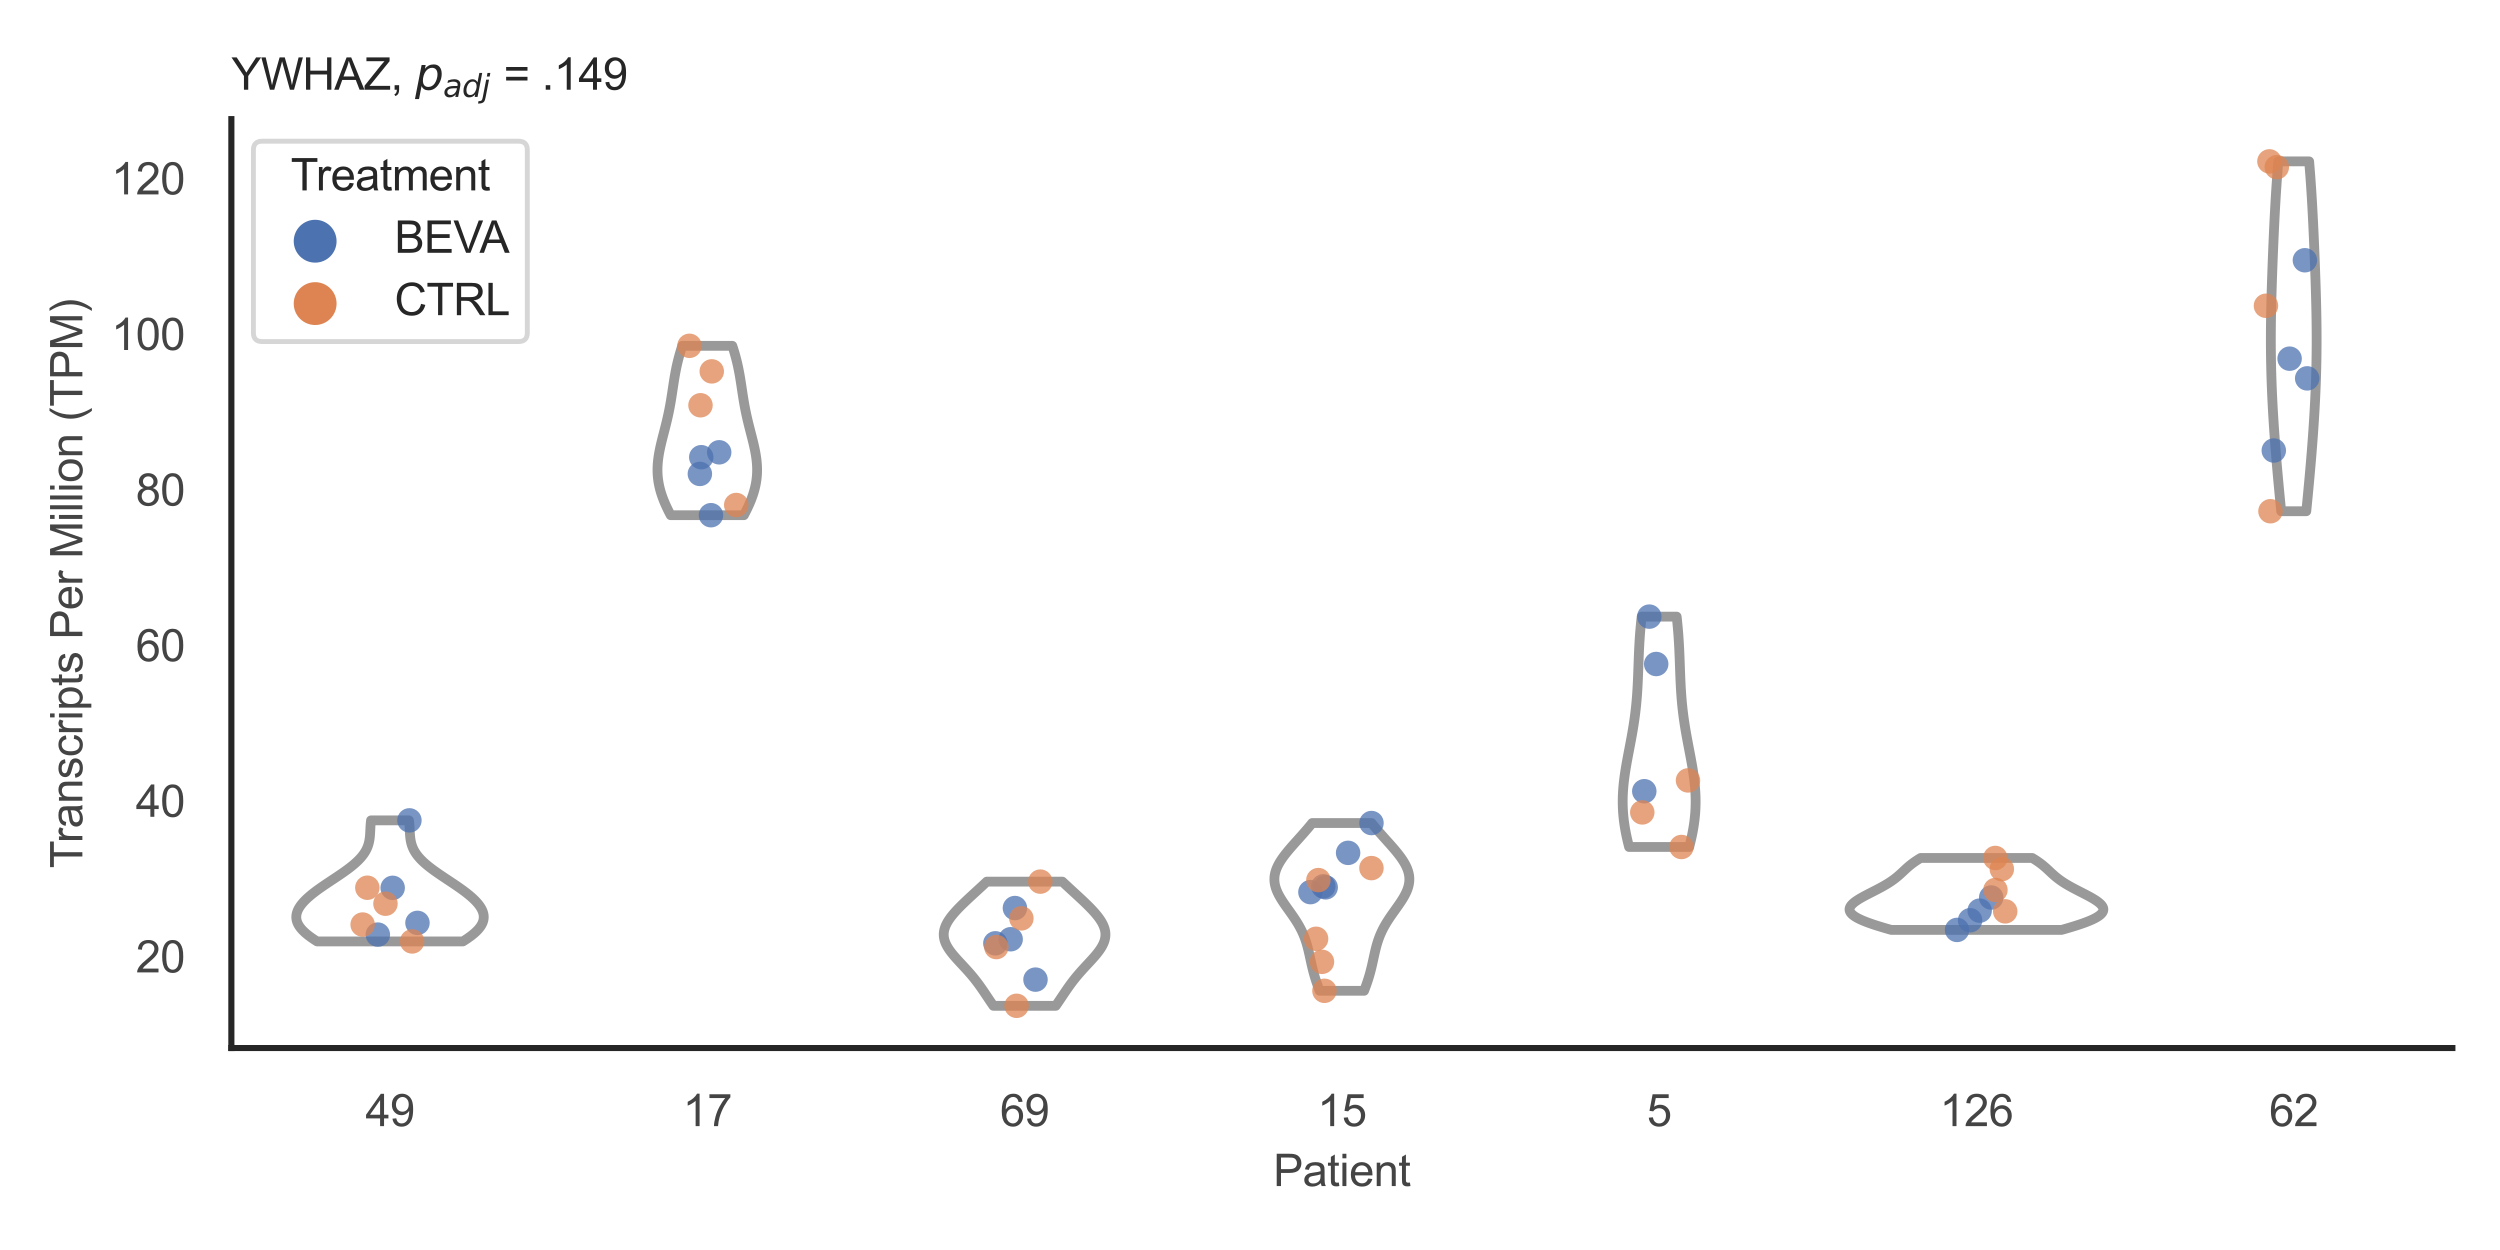 <?xml version="1.0" encoding="utf-8" standalone="no"?>
<!DOCTYPE svg PUBLIC "-//W3C//DTD SVG 1.1//EN"
  "http://www.w3.org/Graphics/SVG/1.1/DTD/svg11.dtd">
<svg xmlns:xlink="http://www.w3.org/1999/xlink" width="510.236pt" height="255.118pt" viewBox="0 0 510.236 255.118" xmlns="http://www.w3.org/2000/svg" version="1.1">
 <defs>
  <style type="text/css">*{stroke-linejoin: round; stroke-linecap: butt}</style>
 </defs>
 <g id="figure_1">
  <g id="patch_1">
   <path d="M 0 255.118 
L 510.236 255.118 
L 510.236 0 
L 0 0 
z
" style="fill: #ffffff"/>
  </g>
  <g id="axes_1">
   <g id="patch_2">
    <path d="M 47.22 213.898 
L 500.516 213.898 
L 500.516 24.32 
L 47.22 24.32 
z
" style="fill: #ffffff"/>
   </g>
   <g id="matplotlib.axis_1">
    <g id="xtick_1">
     <g id="text_1">
      <!-- 49 -->
      <g style="fill: #444444" transform="translate(74.593 229.84)scale(0.09 -0.09)">
       <defs>
        <path id="ArialMT-34" d="M 2069 0 
L 2069 1097 
L 81 1097 
L 81 1613 
L 2172 4581 
L 2631 4581 
L 2631 1613 
L 3250 1613 
L 3250 1097 
L 2631 1097 
L 2631 0 
L 2069 0 
z
M 2069 1613 
L 2069 3678 
L 634 1613 
L 2069 1613 
z
" transform="scale(0.016)"/>
        <path id="ArialMT-39" d="M 350 1059 
L 891 1109 
Q 959 728 1153 556 
Q 1347 384 1650 384 
Q 1909 384 2104 503 
Q 2300 622 2425 820 
Q 2550 1019 2634 1356 
Q 2719 1694 2719 2044 
Q 2719 2081 2716 2156 
Q 2547 1888 2255 1720 
Q 1963 1553 1622 1553 
Q 1053 1553 659 1965 
Q 266 2378 266 3053 
Q 266 3750 677 4175 
Q 1088 4600 1706 4600 
Q 2153 4600 2523 4359 
Q 2894 4119 3086 3673 
Q 3278 3228 3278 2384 
Q 3278 1506 3087 986 
Q 2897 466 2520 194 
Q 2144 -78 1638 -78 
Q 1100 -78 759 220 
Q 419 519 350 1059 
z
M 2653 3081 
Q 2653 3566 2395 3850 
Q 2138 4134 1775 4134 
Q 1400 4134 1122 3828 
Q 844 3522 844 3034 
Q 844 2597 1108 2323 
Q 1372 2050 1759 2050 
Q 2150 2050 2401 2323 
Q 2653 2597 2653 3081 
z
" transform="scale(0.016)"/>
       </defs>
       <use xlink:href="#ArialMT-34"/>
       <use xlink:href="#ArialMT-39" x="55.615"/>
      </g>
     </g>
    </g>
    <g id="xtick_2">
     <g id="text_2">
      <!-- 17 -->
      <g style="fill: #444444" transform="translate(139.35 229.84)scale(0.09 -0.09)">
       <defs>
        <path id="ArialMT-31" d="M 2384 0 
L 1822 0 
L 1822 3584 
Q 1619 3391 1289 3197 
Q 959 3003 697 2906 
L 697 3450 
Q 1169 3672 1522 3987 
Q 1875 4303 2022 4600 
L 2384 4600 
L 2384 0 
z
" transform="scale(0.016)"/>
        <path id="ArialMT-37" d="M 303 3981 
L 303 4522 
L 3269 4522 
L 3269 4084 
Q 2831 3619 2401 2847 
Q 1972 2075 1738 1259 
Q 1569 684 1522 0 
L 944 0 
Q 953 541 1156 1306 
Q 1359 2072 1739 2783 
Q 2119 3494 2547 3981 
L 303 3981 
z
" transform="scale(0.016)"/>
       </defs>
       <use xlink:href="#ArialMT-31"/>
       <use xlink:href="#ArialMT-37" x="55.615"/>
      </g>
     </g>
    </g>
    <g id="xtick_3">
     <g id="text_3">
      <!-- 69 -->
      <g style="fill: #444444" transform="translate(204.107 229.84)scale(0.09 -0.09)">
       <defs>
        <path id="ArialMT-36" d="M 3184 3459 
L 2625 3416 
Q 2550 3747 2413 3897 
Q 2184 4138 1850 4138 
Q 1581 4138 1378 3988 
Q 1113 3794 959 3422 
Q 806 3050 800 2363 
Q 1003 2672 1297 2822 
Q 1591 2972 1913 2972 
Q 2475 2972 2870 2558 
Q 3266 2144 3266 1488 
Q 3266 1056 3080 686 
Q 2894 316 2569 119 
Q 2244 -78 1831 -78 
Q 1128 -78 684 439 
Q 241 956 241 2144 
Q 241 3472 731 4075 
Q 1159 4600 1884 4600 
Q 2425 4600 2770 4297 
Q 3116 3994 3184 3459 
z
M 888 1484 
Q 888 1194 1011 928 
Q 1134 663 1356 523 
Q 1578 384 1822 384 
Q 2178 384 2434 671 
Q 2691 959 2691 1453 
Q 2691 1928 2437 2201 
Q 2184 2475 1800 2475 
Q 1419 2475 1153 2201 
Q 888 1928 888 1484 
z
" transform="scale(0.016)"/>
       </defs>
       <use xlink:href="#ArialMT-36"/>
       <use xlink:href="#ArialMT-39" x="55.615"/>
      </g>
     </g>
    </g>
    <g id="xtick_4">
     <g id="text_4">
      <!-- 15 -->
      <g style="fill: #444444" transform="translate(268.863 229.84)scale(0.09 -0.09)">
       <defs>
        <path id="ArialMT-35" d="M 266 1200 
L 856 1250 
Q 922 819 1161 601 
Q 1400 384 1738 384 
Q 2144 384 2425 690 
Q 2706 997 2706 1503 
Q 2706 1984 2436 2262 
Q 2166 2541 1728 2541 
Q 1456 2541 1237 2417 
Q 1019 2294 894 2097 
L 366 2166 
L 809 4519 
L 3088 4519 
L 3088 3981 
L 1259 3981 
L 1013 2750 
Q 1425 3038 1878 3038 
Q 2478 3038 2890 2622 
Q 3303 2206 3303 1553 
Q 3303 931 2941 478 
Q 2500 -78 1738 -78 
Q 1113 -78 717 272 
Q 322 622 266 1200 
z
" transform="scale(0.016)"/>
       </defs>
       <use xlink:href="#ArialMT-31"/>
       <use xlink:href="#ArialMT-35" x="55.615"/>
      </g>
     </g>
    </g>
    <g id="xtick_5">
     <g id="text_5">
      <!-- 5 -->
      <g style="fill: #444444" transform="translate(336.122 229.84)scale(0.09 -0.09)">
       <use xlink:href="#ArialMT-35"/>
      </g>
     </g>
    </g>
    <g id="xtick_6">
     <g id="text_6">
      <!-- 126 -->
      <g style="fill: #444444" transform="translate(395.874 229.84)scale(0.09 -0.09)">
       <defs>
        <path id="ArialMT-32" d="M 3222 541 
L 3222 0 
L 194 0 
Q 188 203 259 391 
Q 375 700 629 1000 
Q 884 1300 1366 1694 
Q 2113 2306 2375 2664 
Q 2638 3022 2638 3341 
Q 2638 3675 2398 3904 
Q 2159 4134 1775 4134 
Q 1369 4134 1125 3890 
Q 881 3647 878 3216 
L 300 3275 
Q 359 3922 746 4261 
Q 1134 4600 1788 4600 
Q 2447 4600 2831 4234 
Q 3216 3869 3216 3328 
Q 3216 3053 3103 2787 
Q 2991 2522 2730 2228 
Q 2469 1934 1863 1422 
Q 1356 997 1212 845 
Q 1069 694 975 541 
L 3222 541 
z
" transform="scale(0.016)"/>
       </defs>
       <use xlink:href="#ArialMT-31"/>
       <use xlink:href="#ArialMT-32" x="55.615"/>
       <use xlink:href="#ArialMT-36" x="111.23"/>
      </g>
     </g>
    </g>
    <g id="xtick_7">
     <g id="text_7">
      <!-- 62 -->
      <g style="fill: #444444" transform="translate(463.133 229.84)scale(0.09 -0.09)">
       <use xlink:href="#ArialMT-36"/>
       <use xlink:href="#ArialMT-32" x="55.615"/>
      </g>
     </g>
    </g>
    <g id="text_8">
     <!-- Patient -->
     <g style="fill: #444444" transform="translate(259.859 242.071)scale(0.09 -0.09)">
      <defs>
       <path id="ArialMT-50" d="M 494 0 
L 494 4581 
L 2222 4581 
Q 2678 4581 2919 4538 
Q 3256 4481 3484 4323 
Q 3713 4166 3852 3881 
Q 3991 3597 3991 3256 
Q 3991 2672 3619 2267 
Q 3247 1863 2275 1863 
L 1100 1863 
L 1100 0 
L 494 0 
z
M 1100 2403 
L 2284 2403 
Q 2872 2403 3119 2622 
Q 3366 2841 3366 3238 
Q 3366 3525 3220 3729 
Q 3075 3934 2838 4000 
Q 2684 4041 2272 4041 
L 1100 4041 
L 1100 2403 
z
" transform="scale(0.016)"/>
       <path id="ArialMT-61" d="M 2588 409 
Q 2275 144 1986 34 
Q 1697 -75 1366 -75 
Q 819 -75 525 192 
Q 231 459 231 875 
Q 231 1119 342 1320 
Q 453 1522 633 1644 
Q 813 1766 1038 1828 
Q 1203 1872 1538 1913 
Q 2219 1994 2541 2106 
Q 2544 2222 2544 2253 
Q 2544 2597 2384 2738 
Q 2169 2928 1744 2928 
Q 1347 2928 1158 2789 
Q 969 2650 878 2297 
L 328 2372 
Q 403 2725 575 2942 
Q 747 3159 1072 3276 
Q 1397 3394 1825 3394 
Q 2250 3394 2515 3294 
Q 2781 3194 2906 3042 
Q 3031 2891 3081 2659 
Q 3109 2516 3109 2141 
L 3109 1391 
Q 3109 606 3145 398 
Q 3181 191 3288 0 
L 2700 0 
Q 2613 175 2588 409 
z
M 2541 1666 
Q 2234 1541 1622 1453 
Q 1275 1403 1131 1340 
Q 988 1278 909 1158 
Q 831 1038 831 891 
Q 831 666 1001 516 
Q 1172 366 1500 366 
Q 1825 366 2078 508 
Q 2331 650 2450 897 
Q 2541 1088 2541 1459 
L 2541 1666 
z
" transform="scale(0.016)"/>
       <path id="ArialMT-74" d="M 1650 503 
L 1731 6 
Q 1494 -44 1306 -44 
Q 1000 -44 831 53 
Q 663 150 594 308 
Q 525 466 525 972 
L 525 2881 
L 113 2881 
L 113 3319 
L 525 3319 
L 525 4141 
L 1084 4478 
L 1084 3319 
L 1650 3319 
L 1650 2881 
L 1084 2881 
L 1084 941 
Q 1084 700 1114 631 
Q 1144 563 1211 522 
Q 1278 481 1403 481 
Q 1497 481 1650 503 
z
" transform="scale(0.016)"/>
       <path id="ArialMT-69" d="M 425 3934 
L 425 4581 
L 988 4581 
L 988 3934 
L 425 3934 
z
M 425 0 
L 425 3319 
L 988 3319 
L 988 0 
L 425 0 
z
" transform="scale(0.016)"/>
       <path id="ArialMT-65" d="M 2694 1069 
L 3275 997 
Q 3138 488 2766 206 
Q 2394 -75 1816 -75 
Q 1088 -75 661 373 
Q 234 822 234 1631 
Q 234 2469 665 2931 
Q 1097 3394 1784 3394 
Q 2450 3394 2872 2941 
Q 3294 2488 3294 1666 
Q 3294 1616 3291 1516 
L 816 1516 
Q 847 969 1125 678 
Q 1403 388 1819 388 
Q 2128 388 2347 550 
Q 2566 713 2694 1069 
z
M 847 1978 
L 2700 1978 
Q 2663 2397 2488 2606 
Q 2219 2931 1791 2931 
Q 1403 2931 1139 2672 
Q 875 2413 847 1978 
z
" transform="scale(0.016)"/>
       <path id="ArialMT-6e" d="M 422 0 
L 422 3319 
L 928 3319 
L 928 2847 
Q 1294 3394 1984 3394 
Q 2284 3394 2536 3286 
Q 2788 3178 2913 3003 
Q 3038 2828 3088 2588 
Q 3119 2431 3119 2041 
L 3119 0 
L 2556 0 
L 2556 2019 
Q 2556 2363 2490 2533 
Q 2425 2703 2258 2804 
Q 2091 2906 1866 2906 
Q 1506 2906 1245 2678 
Q 984 2450 984 1813 
L 984 0 
L 422 0 
z
" transform="scale(0.016)"/>
      </defs>
      <use xlink:href="#ArialMT-50"/>
      <use xlink:href="#ArialMT-61" x="66.699"/>
      <use xlink:href="#ArialMT-74" x="122.314"/>
      <use xlink:href="#ArialMT-69" x="150.098"/>
      <use xlink:href="#ArialMT-65" x="172.314"/>
      <use xlink:href="#ArialMT-6e" x="227.93"/>
      <use xlink:href="#ArialMT-74" x="283.545"/>
     </g>
    </g>
   </g>
   <g id="matplotlib.axis_2">
    <g id="ytick_1">
     <g id="text_9">
      <!-- 20 -->
      <g style="fill: #444444" transform="translate(27.71 198.466)scale(0.09 -0.09)">
       <defs>
        <path id="ArialMT-30" d="M 266 2259 
Q 266 3072 433 3567 
Q 600 4063 929 4331 
Q 1259 4600 1759 4600 
Q 2128 4600 2406 4451 
Q 2684 4303 2865 4023 
Q 3047 3744 3150 3342 
Q 3253 2941 3253 2259 
Q 3253 1453 3087 958 
Q 2922 463 2592 192 
Q 2263 -78 1759 -78 
Q 1097 -78 719 397 
Q 266 969 266 2259 
z
M 844 2259 
Q 844 1131 1108 757 
Q 1372 384 1759 384 
Q 2147 384 2411 759 
Q 2675 1134 2675 2259 
Q 2675 3391 2411 3762 
Q 2147 4134 1753 4134 
Q 1366 4134 1134 3806 
Q 844 3388 844 2259 
z
" transform="scale(0.016)"/>
       </defs>
       <use xlink:href="#ArialMT-32"/>
       <use xlink:href="#ArialMT-30" x="55.615"/>
      </g>
     </g>
    </g>
    <g id="ytick_2">
     <g id="text_10">
      <!-- 40 -->
      <g style="fill: #444444" transform="translate(27.71 166.707)scale(0.09 -0.09)">
       <use xlink:href="#ArialMT-34"/>
       <use xlink:href="#ArialMT-30" x="55.615"/>
      </g>
     </g>
    </g>
    <g id="ytick_3">
     <g id="text_11">
      <!-- 60 -->
      <g style="fill: #444444" transform="translate(27.71 134.947)scale(0.09 -0.09)">
       <use xlink:href="#ArialMT-36"/>
       <use xlink:href="#ArialMT-30" x="55.615"/>
      </g>
     </g>
    </g>
    <g id="ytick_4">
     <g id="text_12">
      <!-- 80 -->
      <g style="fill: #444444" transform="translate(27.71 103.188)scale(0.09 -0.09)">
       <defs>
        <path id="ArialMT-38" d="M 1131 2484 
Q 781 2613 612 2850 
Q 444 3088 444 3419 
Q 444 3919 803 4259 
Q 1163 4600 1759 4600 
Q 2359 4600 2725 4251 
Q 3091 3903 3091 3403 
Q 3091 3084 2923 2848 
Q 2756 2613 2416 2484 
Q 2838 2347 3058 2040 
Q 3278 1734 3278 1309 
Q 3278 722 2862 322 
Q 2447 -78 1769 -78 
Q 1091 -78 675 323 
Q 259 725 259 1325 
Q 259 1772 486 2073 
Q 713 2375 1131 2484 
z
M 1019 3438 
Q 1019 3113 1228 2906 
Q 1438 2700 1772 2700 
Q 2097 2700 2305 2904 
Q 2513 3109 2513 3406 
Q 2513 3716 2298 3927 
Q 2084 4138 1766 4138 
Q 1444 4138 1231 3931 
Q 1019 3725 1019 3438 
z
M 838 1322 
Q 838 1081 952 856 
Q 1066 631 1291 507 
Q 1516 384 1775 384 
Q 2178 384 2440 643 
Q 2703 903 2703 1303 
Q 2703 1709 2433 1975 
Q 2163 2241 1756 2241 
Q 1359 2241 1098 1978 
Q 838 1716 838 1322 
z
" transform="scale(0.016)"/>
       </defs>
       <use xlink:href="#ArialMT-38"/>
       <use xlink:href="#ArialMT-30" x="55.615"/>
      </g>
     </g>
    </g>
    <g id="ytick_5">
     <g id="text_13">
      <!-- 100 -->
      <g style="fill: #444444" transform="translate(22.705 71.428)scale(0.09 -0.09)">
       <use xlink:href="#ArialMT-31"/>
       <use xlink:href="#ArialMT-30" x="55.615"/>
       <use xlink:href="#ArialMT-30" x="111.23"/>
      </g>
     </g>
    </g>
    <g id="ytick_6">
     <g id="text_14">
      <!-- 120 -->
      <g style="fill: #444444" transform="translate(22.705 39.669)scale(0.09 -0.09)">
       <use xlink:href="#ArialMT-31"/>
       <use xlink:href="#ArialMT-32" x="55.615"/>
       <use xlink:href="#ArialMT-30" x="111.23"/>
      </g>
     </g>
    </g>
    <g id="text_15">
     <!-- Transcripts Per Million (TPM) -->
     <g style="fill: #444444" transform="translate(16.811 177.194)rotate(-90)scale(0.09 -0.09)">
      <defs>
       <path id="ArialMT-54" d="M 1659 0 
L 1659 4041 
L 150 4041 
L 150 4581 
L 3781 4581 
L 3781 4041 
L 2266 4041 
L 2266 0 
L 1659 0 
z
" transform="scale(0.016)"/>
       <path id="ArialMT-72" d="M 416 0 
L 416 3319 
L 922 3319 
L 922 2816 
Q 1116 3169 1280 3281 
Q 1444 3394 1641 3394 
Q 1925 3394 2219 3213 
L 2025 2691 
Q 1819 2813 1613 2813 
Q 1428 2813 1281 2702 
Q 1134 2591 1072 2394 
Q 978 2094 978 1738 
L 978 0 
L 416 0 
z
" transform="scale(0.016)"/>
       <path id="ArialMT-73" d="M 197 991 
L 753 1078 
Q 800 744 1014 566 
Q 1228 388 1613 388 
Q 2000 388 2187 545 
Q 2375 703 2375 916 
Q 2375 1106 2209 1216 
Q 2094 1291 1634 1406 
Q 1016 1563 777 1677 
Q 538 1791 414 1992 
Q 291 2194 291 2438 
Q 291 2659 392 2848 
Q 494 3038 669 3163 
Q 800 3259 1026 3326 
Q 1253 3394 1513 3394 
Q 1903 3394 2198 3281 
Q 2494 3169 2634 2976 
Q 2775 2784 2828 2463 
L 2278 2388 
Q 2241 2644 2061 2787 
Q 1881 2931 1553 2931 
Q 1166 2931 1000 2803 
Q 834 2675 834 2503 
Q 834 2394 903 2306 
Q 972 2216 1119 2156 
Q 1203 2125 1616 2013 
Q 2213 1853 2448 1751 
Q 2684 1650 2818 1456 
Q 2953 1263 2953 975 
Q 2953 694 2789 445 
Q 2625 197 2315 61 
Q 2006 -75 1616 -75 
Q 969 -75 630 194 
Q 291 463 197 991 
z
" transform="scale(0.016)"/>
       <path id="ArialMT-63" d="M 2588 1216 
L 3141 1144 
Q 3050 572 2676 248 
Q 2303 -75 1759 -75 
Q 1078 -75 664 370 
Q 250 816 250 1647 
Q 250 2184 428 2587 
Q 606 2991 970 3192 
Q 1334 3394 1763 3394 
Q 2303 3394 2647 3120 
Q 2991 2847 3088 2344 
L 2541 2259 
Q 2463 2594 2264 2762 
Q 2066 2931 1784 2931 
Q 1359 2931 1093 2626 
Q 828 2322 828 1663 
Q 828 994 1084 691 
Q 1341 388 1753 388 
Q 2084 388 2306 591 
Q 2528 794 2588 1216 
z
" transform="scale(0.016)"/>
       <path id="ArialMT-70" d="M 422 -1272 
L 422 3319 
L 934 3319 
L 934 2888 
Q 1116 3141 1344 3267 
Q 1572 3394 1897 3394 
Q 2322 3394 2647 3175 
Q 2972 2956 3137 2557 
Q 3303 2159 3303 1684 
Q 3303 1175 3120 767 
Q 2938 359 2589 142 
Q 2241 -75 1856 -75 
Q 1575 -75 1351 44 
Q 1128 163 984 344 
L 984 -1272 
L 422 -1272 
z
M 931 1641 
Q 931 1000 1190 694 
Q 1450 388 1819 388 
Q 2194 388 2461 705 
Q 2728 1022 2728 1688 
Q 2728 2322 2467 2637 
Q 2206 2953 1844 2953 
Q 1484 2953 1207 2617 
Q 931 2281 931 1641 
z
" transform="scale(0.016)"/>
       <path id="ArialMT-20" transform="scale(0.016)"/>
       <path id="ArialMT-4d" d="M 475 0 
L 475 4581 
L 1388 4581 
L 2472 1338 
Q 2622 884 2691 659 
Q 2769 909 2934 1394 
L 4031 4581 
L 4847 4581 
L 4847 0 
L 4263 0 
L 4263 3834 
L 2931 0 
L 2384 0 
L 1059 3900 
L 1059 0 
L 475 0 
z
" transform="scale(0.016)"/>
       <path id="ArialMT-6c" d="M 409 0 
L 409 4581 
L 972 4581 
L 972 0 
L 409 0 
z
" transform="scale(0.016)"/>
       <path id="ArialMT-6f" d="M 213 1659 
Q 213 2581 725 3025 
Q 1153 3394 1769 3394 
Q 2453 3394 2887 2945 
Q 3322 2497 3322 1706 
Q 3322 1066 3130 698 
Q 2938 331 2570 128 
Q 2203 -75 1769 -75 
Q 1072 -75 642 372 
Q 213 819 213 1659 
z
M 791 1659 
Q 791 1022 1069 705 
Q 1347 388 1769 388 
Q 2188 388 2466 706 
Q 2744 1025 2744 1678 
Q 2744 2294 2464 2611 
Q 2184 2928 1769 2928 
Q 1347 2928 1069 2612 
Q 791 2297 791 1659 
z
" transform="scale(0.016)"/>
       <path id="ArialMT-28" d="M 1497 -1347 
Q 1031 -759 709 28 
Q 388 816 388 1659 
Q 388 2403 628 3084 
Q 909 3875 1497 4659 
L 1900 4659 
Q 1522 4009 1400 3731 
Q 1209 3300 1100 2831 
Q 966 2247 966 1656 
Q 966 153 1900 -1347 
L 1497 -1347 
z
" transform="scale(0.016)"/>
       <path id="ArialMT-29" d="M 791 -1347 
L 388 -1347 
Q 1322 153 1322 1656 
Q 1322 2244 1188 2822 
Q 1081 3291 891 3722 
Q 769 4003 388 4659 
L 791 4659 
Q 1378 3875 1659 3084 
Q 1900 2403 1900 1659 
Q 1900 816 1576 28 
Q 1253 -759 791 -1347 
z
" transform="scale(0.016)"/>
      </defs>
      <use xlink:href="#ArialMT-54"/>
      <use xlink:href="#ArialMT-72" x="57.334"/>
      <use xlink:href="#ArialMT-61" x="90.635"/>
      <use xlink:href="#ArialMT-6e" x="146.25"/>
      <use xlink:href="#ArialMT-73" x="201.865"/>
      <use xlink:href="#ArialMT-63" x="251.865"/>
      <use xlink:href="#ArialMT-72" x="301.865"/>
      <use xlink:href="#ArialMT-69" x="335.166"/>
      <use xlink:href="#ArialMT-70" x="357.383"/>
      <use xlink:href="#ArialMT-74" x="412.998"/>
      <use xlink:href="#ArialMT-73" x="440.781"/>
      <use xlink:href="#ArialMT-20" x="490.781"/>
      <use xlink:href="#ArialMT-50" x="518.564"/>
      <use xlink:href="#ArialMT-65" x="585.264"/>
      <use xlink:href="#ArialMT-72" x="640.879"/>
      <use xlink:href="#ArialMT-20" x="674.18"/>
      <use xlink:href="#ArialMT-4d" x="701.963"/>
      <use xlink:href="#ArialMT-69" x="785.264"/>
      <use xlink:href="#ArialMT-6c" x="807.48"/>
      <use xlink:href="#ArialMT-6c" x="829.697"/>
      <use xlink:href="#ArialMT-69" x="851.914"/>
      <use xlink:href="#ArialMT-6f" x="874.131"/>
      <use xlink:href="#ArialMT-6e" x="929.746"/>
      <use xlink:href="#ArialMT-20" x="985.361"/>
      <use xlink:href="#ArialMT-28" x="1013.145"/>
      <use xlink:href="#ArialMT-54" x="1046.445"/>
      <use xlink:href="#ArialMT-50" x="1107.529"/>
      <use xlink:href="#ArialMT-4d" x="1174.229"/>
      <use xlink:href="#ArialMT-29" x="1257.529"/>
     </g>
    </g>
   </g>
   <g id="PolyCollection_1">
    <defs>
     <path id="mf9ed5adebc" d="M 94.481 -62.98 
L 64.716 -62.98 
L 64.324 -63.23 
L 63.946 -63.479 
L 63.583 -63.729 
L 63.237 -63.978 
L 62.908 -64.228 
L 62.598 -64.477 
L 62.307 -64.727 
L 62.035 -64.976 
L 61.784 -65.226 
L 61.555 -65.475 
L 61.346 -65.725 
L 61.16 -65.975 
L 60.996 -66.224 
L 60.854 -66.474 
L 60.734 -66.723 
L 60.637 -66.973 
L 60.561 -67.222 
L 60.508 -67.472 
L 60.477 -67.721 
L 60.468 -67.971 
L 60.48 -68.22 
L 60.513 -68.47 
L 60.566 -68.719 
L 60.64 -68.969 
L 60.733 -69.219 
L 60.845 -69.468 
L 60.976 -69.718 
L 61.125 -69.967 
L 61.291 -70.217 
L 61.475 -70.466 
L 61.675 -70.716 
L 61.891 -70.965 
L 62.122 -71.215 
L 62.367 -71.464 
L 62.627 -71.714 
L 62.899 -71.963 
L 63.185 -72.213 
L 63.482 -72.463 
L 63.791 -72.712 
L 64.11 -72.962 
L 64.438 -73.211 
L 64.776 -73.461 
L 65.122 -73.71 
L 65.474 -73.96 
L 65.833 -74.209 
L 66.198 -74.459 
L 66.567 -74.708 
L 66.939 -74.958 
L 67.313 -75.207 
L 67.689 -75.457 
L 68.066 -75.707 
L 68.441 -75.956 
L 68.815 -76.206 
L 69.186 -76.455 
L 69.552 -76.705 
L 69.914 -76.954 
L 70.27 -77.204 
L 70.618 -77.453 
L 70.959 -77.703 
L 71.29 -77.952 
L 71.611 -78.202 
L 71.922 -78.451 
L 72.222 -78.701 
L 72.509 -78.951 
L 72.783 -79.2 
L 73.045 -79.45 
L 73.292 -79.699 
L 73.526 -79.949 
L 73.745 -80.198 
L 73.95 -80.448 
L 74.14 -80.697 
L 74.316 -80.947 
L 74.477 -81.196 
L 74.625 -81.446 
L 74.758 -81.695 
L 74.879 -81.945 
L 74.986 -82.195 
L 75.082 -82.444 
L 75.165 -82.694 
L 75.238 -82.943 
L 75.301 -83.193 
L 75.355 -83.442 
L 75.4 -83.692 
L 75.438 -83.941 
L 75.47 -84.191 
L 75.495 -84.44 
L 75.516 -84.69 
L 75.534 -84.939 
L 75.549 -85.189 
L 75.561 -85.439 
L 75.573 -85.688 
L 75.585 -85.938 
L 75.598 -86.187 
L 75.611 -86.437 
L 75.627 -86.686 
L 75.646 -86.936 
L 75.668 -87.185 
L 75.694 -87.435 
L 75.724 -87.684 
L 83.472 -87.684 
L 83.472 -87.684 
L 83.503 -87.435 
L 83.528 -87.185 
L 83.55 -86.936 
L 83.569 -86.686 
L 83.585 -86.437 
L 83.599 -86.187 
L 83.611 -85.938 
L 83.623 -85.688 
L 83.635 -85.439 
L 83.648 -85.189 
L 83.663 -84.939 
L 83.68 -84.69 
L 83.701 -84.44 
L 83.727 -84.191 
L 83.758 -83.941 
L 83.796 -83.692 
L 83.842 -83.442 
L 83.895 -83.193 
L 83.958 -82.943 
L 84.031 -82.694 
L 84.115 -82.444 
L 84.21 -82.195 
L 84.318 -81.945 
L 84.438 -81.695 
L 84.572 -81.446 
L 84.72 -81.196 
L 84.881 -80.947 
L 85.057 -80.697 
L 85.247 -80.448 
L 85.452 -80.198 
L 85.671 -79.949 
L 85.904 -79.699 
L 86.152 -79.45 
L 86.413 -79.2 
L 86.688 -78.951 
L 86.975 -78.701 
L 87.274 -78.451 
L 87.585 -78.202 
L 87.907 -77.952 
L 88.238 -77.703 
L 88.579 -77.453 
L 88.927 -77.204 
L 89.283 -76.954 
L 89.644 -76.705 
L 90.011 -76.455 
L 90.382 -76.206 
L 90.755 -75.956 
L 91.131 -75.707 
L 91.507 -75.457 
L 91.883 -75.207 
L 92.258 -74.958 
L 92.63 -74.708 
L 92.999 -74.459 
L 93.363 -74.209 
L 93.722 -73.96 
L 94.075 -73.71 
L 94.421 -73.461 
L 94.758 -73.211 
L 95.087 -72.962 
L 95.406 -72.712 
L 95.714 -72.463 
L 96.012 -72.213 
L 96.297 -71.963 
L 96.57 -71.714 
L 96.829 -71.464 
L 97.075 -71.215 
L 97.306 -70.965 
L 97.522 -70.716 
L 97.722 -70.466 
L 97.905 -70.217 
L 98.072 -69.967 
L 98.221 -69.718 
L 98.352 -69.468 
L 98.464 -69.219 
L 98.557 -68.969 
L 98.631 -68.719 
L 98.684 -68.47 
L 98.717 -68.22 
L 98.729 -67.971 
L 98.719 -67.721 
L 98.688 -67.472 
L 98.635 -67.222 
L 98.56 -66.973 
L 98.463 -66.723 
L 98.343 -66.474 
L 98.201 -66.224 
L 98.037 -65.975 
L 97.85 -65.725 
L 97.642 -65.475 
L 97.412 -65.226 
L 97.161 -64.976 
L 96.89 -64.727 
L 96.599 -64.477 
L 96.288 -64.228 
L 95.959 -63.978 
L 95.613 -63.729 
L 95.251 -63.479 
L 94.873 -63.23 
L 94.481 -62.98 
z
" style="stroke: #999999; stroke-width: 2"/>
    </defs>
    <g clip-path="url(#pa42e6e27b4)">
     <use xlink:href="#mf9ed5adebc" x="0" y="255.118" style="fill: #ffffff; stroke: #999999; stroke-width: 2"/>
    </g>
   </g>
   <g id="PolyCollection_2">
    <defs>
     <path id="m1156404492" d="M 151.825 -149.969 
L 136.885 -149.969 
L 136.702 -150.318 
L 136.522 -150.667 
L 136.348 -151.016 
L 136.178 -151.365 
L 136.013 -151.715 
L 135.854 -152.064 
L 135.7 -152.413 
L 135.553 -152.762 
L 135.413 -153.111 
L 135.279 -153.461 
L 135.152 -153.81 
L 135.032 -154.159 
L 134.92 -154.508 
L 134.815 -154.857 
L 134.719 -155.207 
L 134.63 -155.556 
L 134.549 -155.905 
L 134.477 -156.254 
L 134.412 -156.603 
L 134.356 -156.953 
L 134.308 -157.302 
L 134.268 -157.651 
L 134.237 -158 
L 134.213 -158.349 
L 134.198 -158.699 
L 134.191 -159.048 
L 134.191 -159.397 
L 134.198 -159.746 
L 134.213 -160.095 
L 134.236 -160.445 
L 134.265 -160.794 
L 134.3 -161.143 
L 134.342 -161.492 
L 134.39 -161.841 
L 134.443 -162.191 
L 134.501 -162.54 
L 134.565 -162.889 
L 134.632 -163.238 
L 134.704 -163.587 
L 134.78 -163.937 
L 134.859 -164.286 
L 134.94 -164.635 
L 135.024 -164.984 
L 135.11 -165.333 
L 135.198 -165.683 
L 135.287 -166.032 
L 135.377 -166.381 
L 135.467 -166.73 
L 135.557 -167.079 
L 135.647 -167.429 
L 135.736 -167.778 
L 135.825 -168.127 
L 135.912 -168.476 
L 135.998 -168.825 
L 136.082 -169.175 
L 136.165 -169.524 
L 136.245 -169.873 
L 136.324 -170.222 
L 136.4 -170.571 
L 136.474 -170.921 
L 136.546 -171.27 
L 136.615 -171.619 
L 136.682 -171.968 
L 136.747 -172.317 
L 136.81 -172.667 
L 136.872 -173.016 
L 136.931 -173.365 
L 136.988 -173.714 
L 137.044 -174.063 
L 137.099 -174.413 
L 137.153 -174.762 
L 137.206 -175.111 
L 137.259 -175.46 
L 137.312 -175.809 
L 137.364 -176.159 
L 137.417 -176.508 
L 137.47 -176.857 
L 137.525 -177.206 
L 137.58 -177.555 
L 137.637 -177.905 
L 137.696 -178.254 
L 137.757 -178.603 
L 137.82 -178.952 
L 137.885 -179.301 
L 137.954 -179.651 
L 138.024 -180 
L 138.098 -180.349 
L 138.175 -180.698 
L 138.256 -181.047 
L 138.34 -181.397 
L 138.427 -181.746 
L 138.517 -182.095 
L 138.611 -182.444 
L 138.709 -182.793 
L 138.81 -183.143 
L 138.914 -183.492 
L 139.022 -183.841 
L 139.133 -184.19 
L 139.247 -184.539 
L 149.463 -184.539 
L 149.463 -184.539 
L 149.577 -184.19 
L 149.688 -183.841 
L 149.795 -183.492 
L 149.9 -183.143 
L 150.001 -182.793 
L 150.098 -182.444 
L 150.192 -182.095 
L 150.283 -181.746 
L 150.37 -181.397 
L 150.454 -181.047 
L 150.534 -180.698 
L 150.611 -180.349 
L 150.685 -180 
L 150.756 -179.651 
L 150.824 -179.301 
L 150.89 -178.952 
L 150.953 -178.603 
L 151.014 -178.254 
L 151.072 -177.905 
L 151.129 -177.555 
L 151.185 -177.206 
L 151.239 -176.857 
L 151.293 -176.508 
L 151.346 -176.159 
L 151.398 -175.809 
L 151.451 -175.46 
L 151.503 -175.111 
L 151.556 -174.762 
L 151.61 -174.413 
L 151.665 -174.063 
L 151.721 -173.714 
L 151.779 -173.365 
L 151.838 -173.016 
L 151.899 -172.667 
L 151.962 -172.317 
L 152.027 -171.968 
L 152.095 -171.619 
L 152.164 -171.27 
L 152.236 -170.921 
L 152.31 -170.571 
L 152.386 -170.222 
L 152.465 -169.873 
L 152.545 -169.524 
L 152.628 -169.175 
L 152.712 -168.825 
L 152.798 -168.476 
L 152.885 -168.127 
L 152.974 -167.778 
L 153.063 -167.429 
L 153.153 -167.079 
L 153.243 -166.73 
L 153.333 -166.381 
L 153.423 -166.032 
L 153.512 -165.683 
L 153.599 -165.333 
L 153.685 -164.984 
L 153.77 -164.635 
L 153.851 -164.286 
L 153.93 -163.937 
L 154.005 -163.587 
L 154.077 -163.238 
L 154.145 -162.889 
L 154.208 -162.54 
L 154.267 -162.191 
L 154.32 -161.841 
L 154.368 -161.492 
L 154.41 -161.143 
L 154.445 -160.794 
L 154.474 -160.445 
L 154.496 -160.095 
L 154.511 -159.746 
L 154.519 -159.397 
L 154.519 -159.048 
L 154.512 -158.699 
L 154.496 -158.349 
L 154.473 -158 
L 154.441 -157.651 
L 154.402 -157.302 
L 154.354 -156.953 
L 154.298 -156.603 
L 154.233 -156.254 
L 154.161 -155.905 
L 154.08 -155.556 
L 153.991 -155.207 
L 153.894 -154.857 
L 153.79 -154.508 
L 153.678 -154.159 
L 153.558 -153.81 
L 153.431 -153.461 
L 153.297 -153.111 
L 153.157 -152.762 
L 153.009 -152.413 
L 152.856 -152.064 
L 152.697 -151.715 
L 152.532 -151.365 
L 152.362 -151.016 
L 152.187 -150.667 
L 152.008 -150.318 
L 151.825 -149.969 
z
" style="stroke: #999999; stroke-width: 2"/>
    </defs>
    <g clip-path="url(#pa42e6e27b4)">
     <use xlink:href="#m1156404492" x="0" y="255.118" style="fill: #ffffff; stroke: #999999; stroke-width: 2"/>
    </g>
   </g>
   <g id="PolyCollection_3">
    <defs>
     <path id="m155611a930" d="M 215.474 -49.837 
L 202.749 -49.837 
L 202.572 -50.093 
L 202.396 -50.349 
L 202.222 -50.605 
L 202.048 -50.861 
L 201.876 -51.117 
L 201.704 -51.373 
L 201.532 -51.629 
L 201.361 -51.886 
L 201.189 -52.142 
L 201.017 -52.398 
L 200.844 -52.654 
L 200.67 -52.91 
L 200.495 -53.166 
L 200.317 -53.422 
L 200.137 -53.678 
L 199.954 -53.934 
L 199.769 -54.19 
L 199.58 -54.446 
L 199.387 -54.702 
L 199.191 -54.958 
L 198.99 -55.214 
L 198.786 -55.47 
L 198.577 -55.726 
L 198.364 -55.982 
L 198.147 -56.238 
L 197.926 -56.494 
L 197.702 -56.75 
L 197.473 -57.006 
L 197.242 -57.262 
L 197.008 -57.518 
L 196.773 -57.775 
L 196.535 -58.031 
L 196.297 -58.287 
L 196.059 -58.543 
L 195.822 -58.799 
L 195.586 -59.055 
L 195.353 -59.311 
L 195.123 -59.567 
L 194.897 -59.823 
L 194.677 -60.079 
L 194.464 -60.335 
L 194.257 -60.591 
L 194.059 -60.847 
L 193.871 -61.103 
L 193.692 -61.359 
L 193.525 -61.615 
L 193.37 -61.871 
L 193.227 -62.127 
L 193.098 -62.383 
L 192.983 -62.639 
L 192.882 -62.895 
L 192.797 -63.151 
L 192.727 -63.407 
L 192.673 -63.664 
L 192.635 -63.92 
L 192.614 -64.176 
L 192.609 -64.432 
L 192.62 -64.688 
L 192.648 -64.944 
L 192.691 -65.2 
L 192.751 -65.456 
L 192.826 -65.712 
L 192.916 -65.968 
L 193.02 -66.224 
L 193.139 -66.48 
L 193.271 -66.736 
L 193.417 -66.992 
L 193.575 -67.248 
L 193.744 -67.504 
L 193.925 -67.76 
L 194.116 -68.016 
L 194.317 -68.272 
L 194.528 -68.528 
L 194.746 -68.784 
L 194.973 -69.04 
L 195.206 -69.296 
L 195.446 -69.553 
L 195.692 -69.809 
L 195.943 -70.065 
L 196.199 -70.321 
L 196.46 -70.577 
L 196.724 -70.833 
L 196.991 -71.089 
L 197.261 -71.345 
L 197.533 -71.601 
L 197.808 -71.857 
L 198.083 -72.113 
L 198.361 -72.369 
L 198.639 -72.625 
L 198.917 -72.881 
L 199.196 -73.137 
L 199.475 -73.393 
L 199.753 -73.649 
L 200.031 -73.905 
L 200.309 -74.161 
L 200.585 -74.417 
L 200.86 -74.673 
L 201.133 -74.929 
L 201.405 -75.185 
L 216.818 -75.185 
L 216.818 -75.185 
L 217.09 -74.929 
L 217.363 -74.673 
L 217.638 -74.417 
L 217.914 -74.161 
L 218.192 -73.905 
L 218.47 -73.649 
L 218.748 -73.393 
L 219.027 -73.137 
L 219.306 -72.881 
L 219.585 -72.625 
L 219.862 -72.369 
L 220.14 -72.113 
L 220.415 -71.857 
L 220.69 -71.601 
L 220.962 -71.345 
L 221.232 -71.089 
L 221.499 -70.833 
L 221.763 -70.577 
L 222.024 -70.321 
L 222.28 -70.065 
L 222.531 -69.809 
L 222.777 -69.553 
L 223.017 -69.296 
L 223.25 -69.04 
L 223.477 -68.784 
L 223.695 -68.528 
L 223.906 -68.272 
L 224.107 -68.016 
L 224.298 -67.76 
L 224.479 -67.504 
L 224.648 -67.248 
L 224.806 -66.992 
L 224.952 -66.736 
L 225.084 -66.48 
L 225.203 -66.224 
L 225.307 -65.968 
L 225.397 -65.712 
L 225.472 -65.456 
L 225.532 -65.2 
L 225.575 -64.944 
L 225.603 -64.688 
L 225.614 -64.432 
L 225.609 -64.176 
L 225.588 -63.92 
L 225.55 -63.664 
L 225.496 -63.407 
L 225.426 -63.151 
L 225.341 -62.895 
L 225.24 -62.639 
L 225.125 -62.383 
L 224.996 -62.127 
L 224.853 -61.871 
L 224.698 -61.615 
L 224.531 -61.359 
L 224.352 -61.103 
L 224.164 -60.847 
L 223.966 -60.591 
L 223.759 -60.335 
L 223.546 -60.079 
L 223.326 -59.823 
L 223.1 -59.567 
L 222.87 -59.311 
L 222.637 -59.055 
L 222.401 -58.799 
L 222.164 -58.543 
L 221.926 -58.287 
L 221.688 -58.031 
L 221.45 -57.775 
L 221.215 -57.518 
L 220.981 -57.262 
L 220.75 -57.006 
L 220.521 -56.75 
L 220.297 -56.494 
L 220.076 -56.238 
L 219.859 -55.982 
L 219.646 -55.726 
L 219.437 -55.47 
L 219.233 -55.214 
L 219.032 -54.958 
L 218.836 -54.702 
L 218.643 -54.446 
L 218.454 -54.19 
L 218.269 -53.934 
L 218.086 -53.678 
L 217.906 -53.422 
L 217.729 -53.166 
L 217.553 -52.91 
L 217.379 -52.654 
L 217.206 -52.398 
L 217.034 -52.142 
L 216.862 -51.886 
L 216.691 -51.629 
L 216.519 -51.373 
L 216.347 -51.117 
L 216.175 -50.861 
L 216.001 -50.605 
L 215.827 -50.349 
L 215.651 -50.093 
L 215.474 -49.837 
z
" style="stroke: #999999; stroke-width: 2"/>
    </defs>
    <g clip-path="url(#pa42e6e27b4)">
     <use xlink:href="#m155611a930" x="0" y="255.118" style="fill: #ffffff; stroke: #999999; stroke-width: 2"/>
    </g>
   </g>
   <g id="PolyCollection_4">
    <defs>
     <path id="me858bd71a8" d="M 278.403 -52.901 
L 269.333 -52.901 
L 269.199 -53.247 
L 269.069 -53.593 
L 268.942 -53.939 
L 268.819 -54.285 
L 268.699 -54.63 
L 268.584 -54.976 
L 268.473 -55.322 
L 268.366 -55.668 
L 268.263 -56.014 
L 268.165 -56.36 
L 268.07 -56.706 
L 267.979 -57.051 
L 267.891 -57.397 
L 267.807 -57.743 
L 267.725 -58.089 
L 267.646 -58.435 
L 267.569 -58.781 
L 267.493 -59.126 
L 267.418 -59.472 
L 267.342 -59.818 
L 267.267 -60.164 
L 267.19 -60.51 
L 267.11 -60.856 
L 267.028 -61.202 
L 266.943 -61.547 
L 266.853 -61.893 
L 266.758 -62.239 
L 266.657 -62.585 
L 266.55 -62.931 
L 266.435 -63.277 
L 266.312 -63.623 
L 266.181 -63.968 
L 266.042 -64.314 
L 265.893 -64.66 
L 265.734 -65.006 
L 265.566 -65.352 
L 265.388 -65.698 
L 265.201 -66.044 
L 265.004 -66.389 
L 264.799 -66.735 
L 264.585 -67.081 
L 264.363 -67.427 
L 264.134 -67.773 
L 263.899 -68.119 
L 263.659 -68.464 
L 263.416 -68.81 
L 263.17 -69.156 
L 262.923 -69.502 
L 262.676 -69.848 
L 262.432 -70.194 
L 262.191 -70.54 
L 261.955 -70.885 
L 261.727 -71.231 
L 261.508 -71.577 
L 261.299 -71.923 
L 261.102 -72.269 
L 260.919 -72.615 
L 260.751 -72.961 
L 260.599 -73.306 
L 260.466 -73.652 
L 260.351 -73.998 
L 260.257 -74.344 
L 260.183 -74.69 
L 260.131 -75.036 
L 260.101 -75.382 
L 260.094 -75.727 
L 260.109 -76.073 
L 260.147 -76.419 
L 260.208 -76.765 
L 260.291 -77.111 
L 260.395 -77.457 
L 260.521 -77.802 
L 260.667 -78.148 
L 260.832 -78.494 
L 261.016 -78.84 
L 261.217 -79.186 
L 261.434 -79.532 
L 261.666 -79.878 
L 261.911 -80.223 
L 262.169 -80.569 
L 262.438 -80.915 
L 262.717 -81.261 
L 263.003 -81.607 
L 263.297 -81.953 
L 263.596 -82.299 
L 263.9 -82.644 
L 264.207 -82.99 
L 264.517 -83.336 
L 264.827 -83.682 
L 265.138 -84.028 
L 265.447 -84.374 
L 265.756 -84.72 
L 266.061 -85.065 
L 266.364 -85.411 
L 266.663 -85.757 
L 266.958 -86.103 
L 267.248 -86.449 
L 267.533 -86.795 
L 267.813 -87.14 
L 279.924 -87.14 
L 279.924 -87.14 
L 280.203 -86.795 
L 280.488 -86.449 
L 280.778 -86.103 
L 281.073 -85.757 
L 281.372 -85.411 
L 281.675 -85.065 
L 281.981 -84.72 
L 282.289 -84.374 
L 282.599 -84.028 
L 282.909 -83.682 
L 283.22 -83.336 
L 283.529 -82.99 
L 283.836 -82.644 
L 284.14 -82.299 
L 284.439 -81.953 
L 284.733 -81.607 
L 285.02 -81.261 
L 285.298 -80.915 
L 285.567 -80.569 
L 285.825 -80.223 
L 286.07 -79.878 
L 286.302 -79.532 
L 286.52 -79.186 
L 286.721 -78.84 
L 286.904 -78.494 
L 287.07 -78.148 
L 287.215 -77.802 
L 287.341 -77.457 
L 287.445 -77.111 
L 287.528 -76.765 
L 287.589 -76.419 
L 287.627 -76.073 
L 287.642 -75.727 
L 287.635 -75.382 
L 287.605 -75.036 
L 287.553 -74.69 
L 287.48 -74.344 
L 287.385 -73.998 
L 287.271 -73.652 
L 287.137 -73.306 
L 286.986 -72.961 
L 286.818 -72.615 
L 286.634 -72.269 
L 286.438 -71.923 
L 286.229 -71.577 
L 286.009 -71.231 
L 285.781 -70.885 
L 285.545 -70.54 
L 285.305 -70.194 
L 285.06 -69.848 
L 284.814 -69.502 
L 284.567 -69.156 
L 284.321 -68.81 
L 284.077 -68.464 
L 283.837 -68.119 
L 283.602 -67.773 
L 283.374 -67.427 
L 283.152 -67.081 
L 282.938 -66.735 
L 282.732 -66.389 
L 282.535 -66.044 
L 282.348 -65.698 
L 282.17 -65.352 
L 282.002 -65.006 
L 281.844 -64.66 
L 281.695 -64.314 
L 281.555 -63.968 
L 281.424 -63.623 
L 281.301 -63.277 
L 281.187 -62.931 
L 281.079 -62.585 
L 280.978 -62.239 
L 280.883 -61.893 
L 280.793 -61.547 
L 280.708 -61.202 
L 280.626 -60.856 
L 280.547 -60.51 
L 280.47 -60.164 
L 280.394 -59.818 
L 280.319 -59.472 
L 280.243 -59.126 
L 280.167 -58.781 
L 280.09 -58.435 
L 280.011 -58.089 
L 279.929 -57.743 
L 279.845 -57.397 
L 279.757 -57.051 
L 279.666 -56.706 
L 279.572 -56.36 
L 279.473 -56.014 
L 279.37 -55.668 
L 279.263 -55.322 
L 279.152 -54.976 
L 279.037 -54.63 
L 278.918 -54.285 
L 278.794 -53.939 
L 278.667 -53.593 
L 278.537 -53.247 
L 278.403 -52.901 
z
" style="stroke: #999999; stroke-width: 2"/>
    </defs>
    <g clip-path="url(#pa42e6e27b4)">
     <use xlink:href="#me858bd71a8" x="0" y="255.118" style="fill: #ffffff; stroke: #999999; stroke-width: 2"/>
    </g>
   </g>
   <g id="PolyCollection_5">
    <defs>
     <path id="ma5a419c3f5" d="M 344.76 -82.251 
L 332.489 -82.251 
L 332.368 -82.726 
L 332.25 -83.201 
L 332.138 -83.676 
L 332.03 -84.151 
L 331.928 -84.626 
L 331.832 -85.101 
L 331.741 -85.576 
L 331.657 -86.051 
L 331.579 -86.525 
L 331.508 -87 
L 331.443 -87.475 
L 331.386 -87.95 
L 331.335 -88.425 
L 331.292 -88.9 
L 331.255 -89.375 
L 331.226 -89.85 
L 331.205 -90.325 
L 331.19 -90.8 
L 331.183 -91.275 
L 331.183 -91.75 
L 331.189 -92.225 
L 331.203 -92.7 
L 331.224 -93.175 
L 331.25 -93.649 
L 331.284 -94.124 
L 331.323 -94.599 
L 331.368 -95.074 
L 331.419 -95.549 
L 331.475 -96.024 
L 331.536 -96.499 
L 331.602 -96.974 
L 331.671 -97.449 
L 331.745 -97.924 
L 331.822 -98.399 
L 331.902 -98.874 
L 331.985 -99.349 
L 332.07 -99.824 
L 332.158 -100.298 
L 332.246 -100.773 
L 332.336 -101.248 
L 332.427 -101.723 
L 332.518 -102.198 
L 332.609 -102.673 
L 332.699 -103.148 
L 332.789 -103.623 
L 332.878 -104.098 
L 332.966 -104.573 
L 333.052 -105.048 
L 333.136 -105.523 
L 333.218 -105.998 
L 333.297 -106.473 
L 333.374 -106.948 
L 333.448 -107.422 
L 333.52 -107.897 
L 333.588 -108.372 
L 333.653 -108.847 
L 333.715 -109.322 
L 333.774 -109.797 
L 333.829 -110.272 
L 333.882 -110.747 
L 333.931 -111.222 
L 333.976 -111.697 
L 334.019 -112.172 
L 334.059 -112.647 
L 334.096 -113.122 
L 334.13 -113.597 
L 334.161 -114.072 
L 334.19 -114.546 
L 334.217 -115.021 
L 334.242 -115.496 
L 334.265 -115.971 
L 334.287 -116.446 
L 334.307 -116.921 
L 334.326 -117.396 
L 334.344 -117.871 
L 334.361 -118.346 
L 334.379 -118.821 
L 334.395 -119.296 
L 334.412 -119.771 
L 334.43 -120.246 
L 334.448 -120.721 
L 334.466 -121.195 
L 334.486 -121.67 
L 334.507 -122.145 
L 334.529 -122.62 
L 334.553 -123.095 
L 334.578 -123.57 
L 334.605 -124.045 
L 334.634 -124.52 
L 334.666 -124.995 
L 334.699 -125.47 
L 334.735 -125.945 
L 334.773 -126.42 
L 334.814 -126.895 
L 334.857 -127.37 
L 334.902 -127.845 
L 334.95 -128.319 
L 335 -128.794 
L 335.053 -129.269 
L 342.196 -129.269 
L 342.196 -129.269 
L 342.249 -128.794 
L 342.299 -128.319 
L 342.347 -127.845 
L 342.393 -127.37 
L 342.436 -126.895 
L 342.476 -126.42 
L 342.514 -125.945 
L 342.55 -125.47 
L 342.584 -124.995 
L 342.615 -124.52 
L 342.644 -124.045 
L 342.672 -123.57 
L 342.697 -123.095 
L 342.721 -122.62 
L 342.743 -122.145 
L 342.763 -121.67 
L 342.783 -121.195 
L 342.802 -120.721 
L 342.82 -120.246 
L 342.837 -119.771 
L 342.854 -119.296 
L 342.871 -118.821 
L 342.888 -118.346 
L 342.905 -117.871 
L 342.924 -117.396 
L 342.943 -116.921 
L 342.963 -116.446 
L 342.984 -115.971 
L 343.007 -115.496 
L 343.032 -115.021 
L 343.059 -114.546 
L 343.088 -114.072 
L 343.12 -113.597 
L 343.154 -113.122 
L 343.191 -112.647 
L 343.23 -112.172 
L 343.273 -111.697 
L 343.319 -111.222 
L 343.368 -110.747 
L 343.42 -110.272 
L 343.476 -109.797 
L 343.534 -109.322 
L 343.596 -108.847 
L 343.661 -108.372 
L 343.73 -107.897 
L 343.801 -107.422 
L 343.875 -106.948 
L 343.952 -106.473 
L 344.032 -105.998 
L 344.114 -105.523 
L 344.198 -105.048 
L 344.284 -104.573 
L 344.371 -104.098 
L 344.46 -103.623 
L 344.55 -103.148 
L 344.641 -102.673 
L 344.732 -102.198 
L 344.823 -101.723 
L 344.913 -101.248 
L 345.003 -100.773 
L 345.092 -100.298 
L 345.179 -99.824 
L 345.264 -99.349 
L 345.347 -98.874 
L 345.427 -98.399 
L 345.505 -97.924 
L 345.578 -97.449 
L 345.648 -96.974 
L 345.713 -96.499 
L 345.774 -96.024 
L 345.83 -95.549 
L 345.881 -95.074 
L 345.926 -94.599 
L 345.966 -94.124 
L 345.999 -93.649 
L 346.026 -93.175 
L 346.046 -92.7 
L 346.06 -92.225 
L 346.067 -91.75 
L 346.067 -91.275 
L 346.059 -90.8 
L 346.045 -90.325 
L 346.023 -89.85 
L 345.994 -89.375 
L 345.958 -88.9 
L 345.914 -88.425 
L 345.864 -87.95 
L 345.806 -87.475 
L 345.742 -87 
L 345.67 -86.525 
L 345.592 -86.051 
L 345.508 -85.576 
L 345.418 -85.101 
L 345.321 -84.626 
L 345.219 -84.151 
L 345.112 -83.676 
L 344.999 -83.201 
L 344.882 -82.726 
L 344.76 -82.251 
z
" style="stroke: #999999; stroke-width: 2"/>
    </defs>
    <g clip-path="url(#pa42e6e27b4)">
     <use xlink:href="#ma5a419c3f5" x="0" y="255.118" style="fill: #ffffff; stroke: #999999; stroke-width: 2"/>
    </g>
   </g>
   <g id="PolyCollection_6">
    <defs>
     <path id="m1823a8e105" d="M 420.753 -65.327 
L 386.009 -65.327 
L 385.489 -65.475 
L 384.976 -65.623 
L 384.471 -65.772 
L 383.976 -65.92 
L 383.492 -66.068 
L 383.02 -66.217 
L 382.561 -66.365 
L 382.117 -66.513 
L 381.688 -66.662 
L 381.276 -66.81 
L 380.881 -66.959 
L 380.505 -67.107 
L 380.149 -67.255 
L 379.812 -67.404 
L 379.497 -67.552 
L 379.203 -67.7 
L 378.931 -67.849 
L 378.681 -67.997 
L 378.455 -68.145 
L 378.252 -68.294 
L 378.073 -68.442 
L 377.917 -68.59 
L 377.785 -68.739 
L 377.677 -68.887 
L 377.592 -69.035 
L 377.531 -69.184 
L 377.494 -69.332 
L 377.479 -69.48 
L 377.486 -69.629 
L 377.516 -69.777 
L 377.567 -69.926 
L 377.638 -70.074 
L 377.73 -70.222 
L 377.841 -70.371 
L 377.971 -70.519 
L 378.118 -70.667 
L 378.282 -70.816 
L 378.462 -70.964 
L 378.657 -71.112 
L 378.866 -71.261 
L 379.087 -71.409 
L 379.32 -71.557 
L 379.564 -71.706 
L 379.818 -71.854 
L 380.079 -72.002 
L 380.348 -72.151 
L 380.624 -72.299 
L 380.904 -72.448 
L 381.189 -72.596 
L 381.476 -72.744 
L 381.766 -72.893 
L 382.056 -73.041 
L 382.347 -73.189 
L 382.636 -73.338 
L 382.924 -73.486 
L 383.209 -73.634 
L 383.491 -73.783 
L 383.768 -73.931 
L 384.041 -74.079 
L 384.309 -74.228 
L 384.571 -74.376 
L 384.826 -74.524 
L 385.075 -74.673 
L 385.318 -74.821 
L 385.553 -74.97 
L 385.781 -75.118 
L 386.002 -75.266 
L 386.216 -75.415 
L 386.423 -75.563 
L 386.623 -75.711 
L 386.816 -75.86 
L 387.004 -76.008 
L 387.186 -76.156 
L 387.363 -76.305 
L 387.535 -76.453 
L 387.703 -76.601 
L 387.868 -76.75 
L 388.03 -76.898 
L 388.19 -77.046 
L 388.349 -77.195 
L 388.507 -77.343 
L 388.665 -77.492 
L 388.825 -77.64 
L 388.986 -77.788 
L 389.15 -77.937 
L 389.317 -78.085 
L 389.487 -78.233 
L 389.662 -78.382 
L 389.842 -78.53 
L 390.027 -78.678 
L 390.219 -78.827 
L 390.417 -78.975 
L 390.621 -79.123 
L 390.833 -79.272 
L 391.051 -79.42 
L 391.277 -79.568 
L 391.51 -79.717 
L 391.75 -79.865 
L 391.998 -80.013 
L 414.765 -80.013 
L 414.765 -80.013 
L 415.012 -79.865 
L 415.253 -79.717 
L 415.486 -79.568 
L 415.712 -79.42 
L 415.93 -79.272 
L 416.142 -79.123 
L 416.346 -78.975 
L 416.544 -78.827 
L 416.735 -78.678 
L 416.921 -78.53 
L 417.101 -78.382 
L 417.276 -78.233 
L 417.446 -78.085 
L 417.613 -77.937 
L 417.776 -77.788 
L 417.938 -77.64 
L 418.097 -77.492 
L 418.256 -77.343 
L 418.414 -77.195 
L 418.573 -77.046 
L 418.733 -76.898 
L 418.895 -76.75 
L 419.06 -76.601 
L 419.228 -76.453 
L 419.4 -76.305 
L 419.577 -76.156 
L 419.759 -76.008 
L 419.946 -75.86 
L 420.14 -75.711 
L 420.34 -75.563 
L 420.547 -75.415 
L 420.761 -75.266 
L 420.982 -75.118 
L 421.21 -74.97 
L 421.445 -74.821 
L 421.687 -74.673 
L 421.936 -74.524 
L 422.192 -74.376 
L 422.454 -74.228 
L 422.721 -74.079 
L 422.994 -73.931 
L 423.272 -73.783 
L 423.554 -73.634 
L 423.839 -73.486 
L 424.127 -73.338 
L 424.416 -73.189 
L 424.707 -73.041 
L 424.997 -72.893 
L 425.286 -72.744 
L 425.574 -72.596 
L 425.858 -72.448 
L 426.139 -72.299 
L 426.414 -72.151 
L 426.683 -72.002 
L 426.945 -71.854 
L 427.198 -71.706 
L 427.442 -71.557 
L 427.675 -71.409 
L 427.897 -71.261 
L 428.105 -71.112 
L 428.3 -70.964 
L 428.48 -70.816 
L 428.644 -70.667 
L 428.792 -70.519 
L 428.921 -70.371 
L 429.032 -70.222 
L 429.124 -70.074 
L 429.196 -69.926 
L 429.247 -69.777 
L 429.276 -69.629 
L 429.284 -69.48 
L 429.269 -69.332 
L 429.231 -69.184 
L 429.17 -69.035 
L 429.086 -68.887 
L 428.978 -68.739 
L 428.846 -68.59 
L 428.69 -68.442 
L 428.51 -68.294 
L 428.308 -68.145 
L 428.081 -67.997 
L 427.832 -67.849 
L 427.56 -67.7 
L 427.266 -67.552 
L 426.95 -67.404 
L 426.614 -67.255 
L 426.257 -67.107 
L 425.881 -66.959 
L 425.487 -66.81 
L 425.075 -66.662 
L 424.646 -66.513 
L 424.202 -66.365 
L 423.743 -66.217 
L 423.271 -66.068 
L 422.787 -65.92 
L 422.292 -65.772 
L 421.787 -65.623 
L 421.274 -65.475 
L 420.753 -65.327 
z
" style="stroke: #999999; stroke-width: 2"/>
    </defs>
    <g clip-path="url(#pa42e6e27b4)">
     <use xlink:href="#m1823a8e105" x="0" y="255.118" style="fill: #ffffff; stroke: #999999; stroke-width: 2"/>
    </g>
   </g>
   <g id="PolyCollection_7">
    <defs>
     <path id="m641c85a8a8" d="M 470.7 -150.778 
L 465.576 -150.778 
L 465.505 -151.499 
L 465.434 -152.221 
L 465.364 -152.942 
L 465.294 -153.663 
L 465.225 -154.384 
L 465.157 -155.106 
L 465.089 -155.827 
L 465.022 -156.548 
L 464.956 -157.269 
L 464.89 -157.991 
L 464.826 -158.712 
L 464.762 -159.433 
L 464.7 -160.154 
L 464.638 -160.876 
L 464.578 -161.597 
L 464.519 -162.318 
L 464.461 -163.039 
L 464.404 -163.761 
L 464.348 -164.482 
L 464.293 -165.203 
L 464.24 -165.924 
L 464.189 -166.646 
L 464.138 -167.367 
L 464.089 -168.088 
L 464.042 -168.809 
L 463.996 -169.53 
L 463.952 -170.252 
L 463.909 -170.973 
L 463.868 -171.694 
L 463.829 -172.415 
L 463.792 -173.137 
L 463.756 -173.858 
L 463.722 -174.579 
L 463.691 -175.3 
L 463.661 -176.022 
L 463.633 -176.743 
L 463.608 -177.464 
L 463.584 -178.185 
L 463.563 -178.907 
L 463.543 -179.628 
L 463.526 -180.349 
L 463.511 -181.07 
L 463.498 -181.792 
L 463.487 -182.513 
L 463.479 -183.234 
L 463.472 -183.955 
L 463.468 -184.676 
L 463.466 -185.398 
L 463.466 -186.119 
L 463.468 -186.84 
L 463.471 -187.561 
L 463.477 -188.283 
L 463.484 -189.004 
L 463.494 -189.725 
L 463.505 -190.446 
L 463.517 -191.168 
L 463.531 -191.889 
L 463.547 -192.61 
L 463.564 -193.331 
L 463.582 -194.053 
L 463.602 -194.774 
L 463.622 -195.495 
L 463.644 -196.216 
L 463.667 -196.938 
L 463.69 -197.659 
L 463.714 -198.38 
L 463.74 -199.101 
L 463.765 -199.823 
L 463.792 -200.544 
L 463.819 -201.265 
L 463.847 -201.986 
L 463.875 -202.707 
L 463.904 -203.429 
L 463.934 -204.15 
L 463.964 -204.871 
L 463.995 -205.592 
L 464.026 -206.314 
L 464.058 -207.035 
L 464.091 -207.756 
L 464.124 -208.477 
L 464.159 -209.199 
L 464.194 -209.92 
L 464.23 -210.641 
L 464.267 -211.362 
L 464.306 -212.084 
L 464.345 -212.805 
L 464.386 -213.526 
L 464.428 -214.247 
L 464.471 -214.969 
L 464.516 -215.69 
L 464.562 -216.411 
L 464.61 -217.132 
L 464.66 -217.853 
L 464.711 -218.575 
L 464.764 -219.296 
L 464.819 -220.017 
L 464.875 -220.738 
L 464.933 -221.46 
L 464.993 -222.181 
L 471.283 -222.181 
L 471.283 -222.181 
L 471.343 -221.46 
L 471.401 -220.738 
L 471.457 -220.017 
L 471.512 -219.296 
L 471.565 -218.575 
L 471.616 -217.853 
L 471.666 -217.132 
L 471.714 -216.411 
L 471.76 -215.69 
L 471.805 -214.969 
L 471.848 -214.247 
L 471.89 -213.526 
L 471.931 -212.805 
L 471.97 -212.084 
L 472.009 -211.362 
L 472.046 -210.641 
L 472.082 -209.92 
L 472.117 -209.199 
L 472.151 -208.477 
L 472.185 -207.756 
L 472.218 -207.035 
L 472.25 -206.314 
L 472.281 -205.592 
L 472.312 -204.871 
L 472.342 -204.15 
L 472.372 -203.429 
L 472.4 -202.707 
L 472.429 -201.986 
L 472.457 -201.265 
L 472.484 -200.544 
L 472.51 -199.823 
L 472.536 -199.101 
L 472.561 -198.38 
L 472.586 -197.659 
L 472.609 -196.938 
L 472.632 -196.216 
L 472.654 -195.495 
L 472.674 -194.774 
L 472.694 -194.053 
L 472.712 -193.331 
L 472.729 -192.61 
L 472.744 -191.889 
L 472.759 -191.168 
L 472.771 -190.446 
L 472.782 -189.725 
L 472.791 -189.004 
L 472.799 -188.283 
L 472.805 -187.561 
L 472.808 -186.84 
L 472.81 -186.119 
L 472.81 -185.398 
L 472.808 -184.676 
L 472.803 -183.955 
L 472.797 -183.234 
L 472.788 -182.513 
L 472.778 -181.792 
L 472.765 -181.07 
L 472.75 -180.349 
L 472.733 -179.628 
L 472.713 -178.907 
L 472.692 -178.185 
L 472.668 -177.464 
L 472.643 -176.743 
L 472.615 -176.022 
L 472.585 -175.3 
L 472.553 -174.579 
L 472.52 -173.858 
L 472.484 -173.137 
L 472.447 -172.415 
L 472.408 -171.694 
L 472.367 -170.973 
L 472.324 -170.252 
L 472.28 -169.53 
L 472.234 -168.809 
L 472.187 -168.088 
L 472.138 -167.367 
L 472.087 -166.646 
L 472.036 -165.924 
L 471.982 -165.203 
L 471.928 -164.482 
L 471.872 -163.761 
L 471.815 -163.039 
L 471.757 -162.318 
L 471.698 -161.597 
L 471.637 -160.876 
L 471.576 -160.154 
L 471.513 -159.433 
L 471.45 -158.712 
L 471.386 -157.991 
L 471.32 -157.269 
L 471.254 -156.548 
L 471.187 -155.827 
L 471.119 -155.106 
L 471.051 -154.384 
L 470.982 -153.663 
L 470.912 -152.942 
L 470.842 -152.221 
L 470.771 -151.499 
L 470.7 -150.778 
z
" style="stroke: #999999; stroke-width: 2"/>
    </defs>
    <g clip-path="url(#pa42e6e27b4)">
     <use xlink:href="#m641c85a8a8" x="0" y="255.118" style="fill: #ffffff; stroke: #999999; stroke-width: 2"/>
    </g>
   </g>
   <g id="PathCollection_1"/>
   <g id="PathCollection_2"/>
   <g id="patch_3">
    <path d="M 47.22 213.898 
L 47.22 24.32 
" style="fill: none; stroke: #262626; stroke-width: 1.25; stroke-linejoin: miter; stroke-linecap: square"/>
   </g>
   <g id="patch_4">
    <path d="M 47.22 213.898 
L 500.516 213.898 
" style="fill: none; stroke: #262626; stroke-width: 1.25; stroke-linejoin: miter; stroke-linecap: square"/>
   </g>
   <g id="PathCollection_3">
    <defs>
     <path id="C0_0_3b3d26b8c1" d="M 0 2.5 
C 0.663 2.5 1.299 2.237 1.768 1.768 
C 2.237 1.299 2.5 0.663 2.5 -0 
C 2.5 -0.663 2.237 -1.299 1.768 -1.768 
C 1.299 -2.237 0.663 -2.5 0 -2.5 
C -0.663 -2.5 -1.299 -2.237 -1.768 -1.768 
C -2.237 -1.299 -2.5 -0.663 -2.5 0 
C -2.5 0.663 -2.237 1.299 -1.768 1.768 
C -1.299 2.237 -0.663 2.5 0 2.5 
z
"/>
    </defs>
    <g clip-path="url(#pa42e6e27b4)">
     <use xlink:href="#C0_0_3b3d26b8c1" x="83.562" y="167.434" style="fill: #4c72b0; fill-opacity: 0.75"/>
    </g>
    <g clip-path="url(#pa42e6e27b4)">
     <use xlink:href="#C0_0_3b3d26b8c1" x="77.112" y="190.748" style="fill: #4c72b0; fill-opacity: 0.75"/>
    </g>
    <g clip-path="url(#pa42e6e27b4)">
     <use xlink:href="#C0_0_3b3d26b8c1" x="80.143" y="181.204" style="fill: #4c72b0; fill-opacity: 0.75"/>
    </g>
    <g clip-path="url(#pa42e6e27b4)">
     <use xlink:href="#C0_0_3b3d26b8c1" x="85.204" y="188.356" style="fill: #4c72b0; fill-opacity: 0.75"/>
    </g>
    <g clip-path="url(#pa42e6e27b4)">
     <use xlink:href="#C0_0_3b3d26b8c1" x="78.671" y="184.441" style="fill: #dd8452; fill-opacity: 0.75"/>
    </g>
    <g clip-path="url(#pa42e6e27b4)">
     <use xlink:href="#C0_0_3b3d26b8c1" x="74.014" y="188.696" style="fill: #dd8452; fill-opacity: 0.75"/>
    </g>
    <g clip-path="url(#pa42e6e27b4)">
     <use xlink:href="#C0_0_3b3d26b8c1" x="74.972" y="181.182" style="fill: #dd8452; fill-opacity: 0.75"/>
    </g>
    <g clip-path="url(#pa42e6e27b4)">
     <use xlink:href="#C0_0_3b3d26b8c1" x="84.109" y="192.138" style="fill: #dd8452; fill-opacity: 0.75"/>
    </g>
   </g>
   <g id="PathCollection_4">
    <defs>
     <path id="C1_0_3f32471108" d="M 0 2.5 
C 0.663 2.5 1.299 2.237 1.768 1.768 
C 2.237 1.299 2.5 0.663 2.5 -0 
C 2.5 -0.663 2.237 -1.299 1.768 -1.768 
C 1.299 -2.237 0.663 -2.5 0 -2.5 
C -0.663 -2.5 -1.299 -2.237 -1.768 -1.768 
C -2.237 -1.299 -2.5 -0.663 -2.5 0 
C -2.5 0.663 -2.237 1.299 -1.768 1.768 
C -1.299 2.237 -0.663 2.5 0 2.5 
z
"/>
    </defs>
    <g clip-path="url(#pa42e6e27b4)">
     <use xlink:href="#C1_0_3f32471108" x="145.104" y="105.15" style="fill: #4c72b0; fill-opacity: 0.75"/>
    </g>
    <g clip-path="url(#pa42e6e27b4)">
     <use xlink:href="#C1_0_3f32471108" x="142.839" y="96.724" style="fill: #4c72b0; fill-opacity: 0.75"/>
    </g>
    <g clip-path="url(#pa42e6e27b4)">
     <use xlink:href="#C1_0_3f32471108" x="143.125" y="93.314" style="fill: #4c72b0; fill-opacity: 0.75"/>
    </g>
    <g clip-path="url(#pa42e6e27b4)">
     <use xlink:href="#C1_0_3f32471108" x="146.783" y="92.313" style="fill: #4c72b0; fill-opacity: 0.75"/>
    </g>
    <g clip-path="url(#pa42e6e27b4)">
     <use xlink:href="#C1_0_3f32471108" x="150.26" y="103.068" style="fill: #dd8452; fill-opacity: 0.75"/>
    </g>
    <g clip-path="url(#pa42e6e27b4)">
     <use xlink:href="#C1_0_3f32471108" x="142.967" y="82.713" style="fill: #dd8452; fill-opacity: 0.75"/>
    </g>
    <g clip-path="url(#pa42e6e27b4)">
     <use xlink:href="#C1_0_3f32471108" x="140.716" y="70.579" style="fill: #dd8452; fill-opacity: 0.75"/>
    </g>
    <g clip-path="url(#pa42e6e27b4)">
     <use xlink:href="#C1_0_3f32471108" x="145.266" y="75.795" style="fill: #dd8452; fill-opacity: 0.75"/>
    </g>
   </g>
   <g id="PathCollection_5">
    <defs>
     <path id="C2_0_ad25508879" d="M 0 2.5 
C 0.663 2.5 1.299 2.237 1.768 1.768 
C 2.237 1.299 2.5 0.663 2.5 -0 
C 2.5 -0.663 2.237 -1.299 1.768 -1.768 
C 1.299 -2.237 0.663 -2.5 0 -2.5 
C -0.663 -2.5 -1.299 -2.237 -1.768 -1.768 
C -2.237 -1.299 -2.5 -0.663 -2.5 0 
C -2.5 0.663 -2.237 1.299 -1.768 1.768 
C -1.299 2.237 -0.663 2.5 0 2.5 
z
"/>
    </defs>
    <g clip-path="url(#pa42e6e27b4)">
     <use xlink:href="#C2_0_ad25508879" x="207.139" y="185.327" style="fill: #4c72b0; fill-opacity: 0.75"/>
    </g>
    <g clip-path="url(#pa42e6e27b4)">
     <use xlink:href="#C2_0_ad25508879" x="203.149" y="192.526" style="fill: #4c72b0; fill-opacity: 0.75"/>
    </g>
    <g clip-path="url(#pa42e6e27b4)">
     <use xlink:href="#C2_0_ad25508879" x="211.34" y="199.935" style="fill: #4c72b0; fill-opacity: 0.75"/>
    </g>
    <g clip-path="url(#pa42e6e27b4)">
     <use xlink:href="#C2_0_ad25508879" x="206.268" y="191.694" style="fill: #4c72b0; fill-opacity: 0.75"/>
    </g>
    <g clip-path="url(#pa42e6e27b4)">
     <use xlink:href="#C2_0_ad25508879" x="212.321" y="179.933" style="fill: #dd8452; fill-opacity: 0.75"/>
    </g>
    <g clip-path="url(#pa42e6e27b4)">
     <use xlink:href="#C2_0_ad25508879" x="208.458" y="187.434" style="fill: #dd8452; fill-opacity: 0.75"/>
    </g>
    <g clip-path="url(#pa42e6e27b4)">
     <use xlink:href="#C2_0_ad25508879" x="203.348" y="193.292" style="fill: #dd8452; fill-opacity: 0.75"/>
    </g>
    <g clip-path="url(#pa42e6e27b4)">
     <use xlink:href="#C2_0_ad25508879" x="207.482" y="205.281" style="fill: #dd8452; fill-opacity: 0.75"/>
    </g>
   </g>
   <g id="PathCollection_6">
    <defs>
     <path id="C3_0_e08d133edb" d="M 0 2.5 
C 0.663 2.5 1.299 2.237 1.768 1.768 
C 2.237 1.299 2.5 0.663 2.5 -0 
C 2.5 -0.663 2.237 -1.299 1.768 -1.768 
C 1.299 -2.237 0.663 -2.5 0 -2.5 
C -0.663 -2.5 -1.299 -2.237 -1.768 -1.768 
C -2.237 -1.299 -2.5 -0.663 -2.5 0 
C -2.5 0.663 -2.237 1.299 -1.768 1.768 
C -1.299 2.237 -0.663 2.5 0 2.5 
z
"/>
    </defs>
    <g clip-path="url(#pa42e6e27b4)">
     <use xlink:href="#C3_0_e08d133edb" x="267.45" y="182.077" style="fill: #4c72b0; fill-opacity: 0.75"/>
    </g>
    <g clip-path="url(#pa42e6e27b4)">
     <use xlink:href="#C3_0_e08d133edb" x="275.141" y="174.062" style="fill: #4c72b0; fill-opacity: 0.75"/>
    </g>
    <g clip-path="url(#pa42e6e27b4)">
     <use xlink:href="#C3_0_e08d133edb" x="279.911" y="167.978" style="fill: #4c72b0; fill-opacity: 0.75"/>
    </g>
    <g clip-path="url(#pa42e6e27b4)">
     <use xlink:href="#C3_0_e08d133edb" x="270.079" y="180.895" style="fill: #4c72b0; fill-opacity: 0.75"/>
    </g>
    <g clip-path="url(#pa42e6e27b4)">
     <use xlink:href="#C3_0_e08d133edb" x="270.566" y="181.104" style="fill: #4c72b0; fill-opacity: 0.75"/>
    </g>
    <g clip-path="url(#pa42e6e27b4)">
     <use xlink:href="#C3_0_e08d133edb" x="268.608" y="191.602" style="fill: #dd8452; fill-opacity: 0.75"/>
    </g>
    <g clip-path="url(#pa42e6e27b4)">
     <use xlink:href="#C3_0_e08d133edb" x="269.073" y="179.624" style="fill: #dd8452; fill-opacity: 0.75"/>
    </g>
    <g clip-path="url(#pa42e6e27b4)">
     <use xlink:href="#C3_0_e08d133edb" x="269.807" y="196.304" style="fill: #dd8452; fill-opacity: 0.75"/>
    </g>
    <g clip-path="url(#pa42e6e27b4)">
     <use xlink:href="#C3_0_e08d133edb" x="279.904" y="177.174" style="fill: #dd8452; fill-opacity: 0.75"/>
    </g>
    <g clip-path="url(#pa42e6e27b4)">
     <use xlink:href="#C3_0_e08d133edb" x="270.313" y="202.217" style="fill: #dd8452; fill-opacity: 0.75"/>
    </g>
   </g>
   <g id="PathCollection_7">
    <defs>
     <path id="C4_0_81d341f26c" d="M 0 2.5 
C 0.663 2.5 1.299 2.237 1.768 1.768 
C 2.237 1.299 2.5 0.663 2.5 -0 
C 2.5 -0.663 2.237 -1.299 1.768 -1.768 
C 1.299 -2.237 0.663 -2.5 0 -2.5 
C -0.663 -2.5 -1.299 -2.237 -1.768 -1.768 
C -2.237 -1.299 -2.5 -0.663 -2.5 0 
C -2.5 0.663 -2.237 1.299 -1.768 1.768 
C -1.299 2.237 -0.663 2.5 0 2.5 
z
"/>
    </defs>
    <g clip-path="url(#pa42e6e27b4)">
     <use xlink:href="#C4_0_81d341f26c" x="338.021" y="135.519" style="fill: #4c72b0; fill-opacity: 0.75"/>
    </g>
    <g clip-path="url(#pa42e6e27b4)">
     <use xlink:href="#C4_0_81d341f26c" x="336.616" y="125.849" style="fill: #4c72b0; fill-opacity: 0.75"/>
    </g>
    <g clip-path="url(#pa42e6e27b4)">
     <use xlink:href="#C4_0_81d341f26c" x="335.589" y="161.483" style="fill: #4c72b0; fill-opacity: 0.75"/>
    </g>
    <g clip-path="url(#pa42e6e27b4)">
     <use xlink:href="#C4_0_81d341f26c" x="335.18" y="165.805" style="fill: #dd8452; fill-opacity: 0.75"/>
    </g>
    <g clip-path="url(#pa42e6e27b4)">
     <use xlink:href="#C4_0_81d341f26c" x="343.18" y="172.867" style="fill: #dd8452; fill-opacity: 0.75"/>
    </g>
    <g clip-path="url(#pa42e6e27b4)">
     <use xlink:href="#C4_0_81d341f26c" x="344.51" y="159.278" style="fill: #dd8452; fill-opacity: 0.75"/>
    </g>
   </g>
   <g id="PathCollection_8">
    <defs>
     <path id="C5_0_f4acef6e26" d="M 0 2.5 
C 0.663 2.5 1.299 2.237 1.768 1.768 
C 2.237 1.299 2.5 0.663 2.5 -0 
C 2.5 -0.663 2.237 -1.299 1.768 -1.768 
C 1.299 -2.237 0.663 -2.5 0 -2.5 
C -0.663 -2.5 -1.299 -2.237 -1.768 -1.768 
C -2.237 -1.299 -2.5 -0.663 -2.5 0 
C -2.5 0.663 -2.237 1.299 -1.768 1.768 
C -1.299 2.237 -0.663 2.5 0 2.5 
z
"/>
    </defs>
    <g clip-path="url(#pa42e6e27b4)">
     <use xlink:href="#C5_0_f4acef6e26" x="406.392" y="183.178" style="fill: #4c72b0; fill-opacity: 0.75"/>
    </g>
    <g clip-path="url(#pa42e6e27b4)">
     <use xlink:href="#C5_0_f4acef6e26" x="399.423" y="189.791" style="fill: #4c72b0; fill-opacity: 0.75"/>
    </g>
    <g clip-path="url(#pa42e6e27b4)">
     <use xlink:href="#C5_0_f4acef6e26" x="404.038" y="185.856" style="fill: #4c72b0; fill-opacity: 0.75"/>
    </g>
    <g clip-path="url(#pa42e6e27b4)">
     <use xlink:href="#C5_0_f4acef6e26" x="402.088" y="187.822" style="fill: #4c72b0; fill-opacity: 0.75"/>
    </g>
    <g clip-path="url(#pa42e6e27b4)">
     <use xlink:href="#C5_0_f4acef6e26" x="409.251" y="186.001" style="fill: #dd8452; fill-opacity: 0.75"/>
    </g>
    <g clip-path="url(#pa42e6e27b4)">
     <use xlink:href="#C5_0_f4acef6e26" x="407.256" y="181.64" style="fill: #dd8452; fill-opacity: 0.75"/>
    </g>
    <g clip-path="url(#pa42e6e27b4)">
     <use xlink:href="#C5_0_f4acef6e26" x="408.562" y="177.381" style="fill: #dd8452; fill-opacity: 0.75"/>
    </g>
    <g clip-path="url(#pa42e6e27b4)">
     <use xlink:href="#C5_0_f4acef6e26" x="407.229" y="175.105" style="fill: #dd8452; fill-opacity: 0.75"/>
    </g>
   </g>
   <g id="PathCollection_9">
    <defs>
     <path id="C6_0_963c20f847" d="M 0 2.5 
C 0.663 2.5 1.299 2.237 1.768 1.768 
C 2.237 1.299 2.5 0.663 2.5 -0 
C 2.5 -0.663 2.237 -1.299 1.768 -1.768 
C 1.299 -2.237 0.663 -2.5 0 -2.5 
C -0.663 -2.5 -1.299 -2.237 -1.768 -1.768 
C -2.237 -1.299 -2.5 -0.663 -2.5 0 
C -2.5 0.663 -2.237 1.299 -1.768 1.768 
C -1.299 2.237 -0.663 2.5 0 2.5 
z
"/>
    </defs>
    <g clip-path="url(#pa42e6e27b4)">
     <use xlink:href="#C6_0_963c20f847" x="470.415" y="53.116" style="fill: #4c72b0; fill-opacity: 0.75"/>
    </g>
    <g clip-path="url(#pa42e6e27b4)">
     <use xlink:href="#C6_0_963c20f847" x="470.884" y="77.223" style="fill: #4c72b0; fill-opacity: 0.75"/>
    </g>
    <g clip-path="url(#pa42e6e27b4)">
     <use xlink:href="#C6_0_963c20f847" x="464.069" y="91.947" style="fill: #4c72b0; fill-opacity: 0.75"/>
    </g>
    <g clip-path="url(#pa42e6e27b4)">
     <use xlink:href="#C6_0_963c20f847" x="467.297" y="73.203" style="fill: #4c72b0; fill-opacity: 0.75"/>
    </g>
    <g clip-path="url(#pa42e6e27b4)">
     <use xlink:href="#C6_0_963c20f847" x="462.469" y="62.406" style="fill: #dd8452; fill-opacity: 0.75"/>
    </g>
    <g clip-path="url(#pa42e6e27b4)">
     <use xlink:href="#C6_0_963c20f847" x="464.683" y="34.117" style="fill: #dd8452; fill-opacity: 0.75"/>
    </g>
    <g clip-path="url(#pa42e6e27b4)">
     <use xlink:href="#C6_0_963c20f847" x="463.178" y="32.937" style="fill: #dd8452; fill-opacity: 0.75"/>
    </g>
    <g clip-path="url(#pa42e6e27b4)">
     <use xlink:href="#C6_0_963c20f847" x="463.389" y="104.34" style="fill: #dd8452; fill-opacity: 0.75"/>
    </g>
   </g>
   <g id="text_16">
    <!-- YWHAZ, $p_{adj}$ = .149 -->
    <g style="fill: #262626" transform="translate(47.22 18.32)scale(0.09 -0.09)">
     <defs>
      <path id="ArialMT-59" d="M 1784 0 
L 1784 1941 
L 19 4581 
L 756 4581 
L 1659 3200 
Q 1909 2813 2125 2425 
Q 2331 2784 2625 3234 
L 3513 4581 
L 4219 4581 
L 2391 1941 
L 2391 0 
L 1784 0 
z
" transform="scale(0.016)"/>
      <path id="ArialMT-57" d="M 1294 0 
L 78 4581 
L 700 4581 
L 1397 1578 
Q 1509 1106 1591 641 
Q 1766 1375 1797 1488 
L 2669 4581 
L 3400 4581 
L 4056 2263 
Q 4303 1400 4413 641 
Q 4500 1075 4641 1638 
L 5359 4581 
L 5969 4581 
L 4713 0 
L 4128 0 
L 3163 3491 
Q 3041 3928 3019 4028 
Q 2947 3713 2884 3491 
L 1913 0 
L 1294 0 
z
" transform="scale(0.016)"/>
      <path id="ArialMT-48" d="M 513 0 
L 513 4581 
L 1119 4581 
L 1119 2700 
L 3500 2700 
L 3500 4581 
L 4106 4581 
L 4106 0 
L 3500 0 
L 3500 2159 
L 1119 2159 
L 1119 0 
L 513 0 
z
" transform="scale(0.016)"/>
      <path id="ArialMT-41" d="M -9 0 
L 1750 4581 
L 2403 4581 
L 4278 0 
L 3588 0 
L 3053 1388 
L 1138 1388 
L 634 0 
L -9 0 
z
M 1313 1881 
L 2866 1881 
L 2388 3150 
Q 2169 3728 2063 4100 
Q 1975 3659 1816 3225 
L 1313 1881 
z
" transform="scale(0.016)"/>
      <path id="ArialMT-5a" d="M 128 0 
L 128 563 
L 2475 3497 
Q 2725 3809 2950 4041 
L 394 4041 
L 394 4581 
L 3675 4581 
L 3675 4041 
L 1103 863 
L 825 541 
L 3750 541 
L 3750 0 
L 128 0 
z
" transform="scale(0.016)"/>
      <path id="ArialMT-2c" d="M 569 0 
L 569 641 
L 1209 641 
L 1209 0 
Q 1209 -353 1084 -570 
Q 959 -788 688 -906 
L 531 -666 
Q 709 -588 793 -436 
Q 878 -284 888 0 
L 569 0 
z
" transform="scale(0.016)"/>
      <path id="DejaVuSans-Oblique-70" d="M 3175 2156 
Q 3175 2616 2975 2859 
Q 2775 3103 2400 3103 
Q 2144 3103 1911 2972 
Q 1678 2841 1497 2591 
Q 1319 2344 1212 1994 
Q 1106 1644 1106 1300 
Q 1106 863 1306 627 
Q 1506 391 1875 391 
Q 2147 391 2380 519 
Q 2613 647 2778 891 
Q 2956 1147 3065 1494 
Q 3175 1841 3175 2156 
z
M 1394 2969 
Q 1625 3272 1939 3428 
Q 2253 3584 2638 3584 
Q 3175 3584 3472 3232 
Q 3769 2881 3769 2247 
Q 3769 1728 3584 1258 
Q 3400 788 3053 416 
Q 2822 169 2531 39 
Q 2241 -91 1919 -91 
Q 1547 -91 1294 64 
Q 1041 219 916 525 
L 556 -1331 
L -19 -1331 
L 922 3500 
L 1497 3500 
L 1394 2969 
z
" transform="scale(0.016)"/>
      <path id="DejaVuSans-Oblique-61" d="M 3438 1997 
L 3047 0 
L 2472 0 
L 2578 531 
Q 2325 219 2001 64 
Q 1678 -91 1281 -91 
Q 834 -91 548 182 
Q 263 456 263 884 
Q 263 1497 752 1853 
Q 1241 2209 2100 2209 
L 2900 2209 
L 2931 2363 
Q 2938 2388 2941 2417 
Q 2944 2447 2944 2509 
Q 2944 2788 2717 2942 
Q 2491 3097 2081 3097 
Q 1800 3097 1504 3025 
Q 1209 2953 897 2809 
L 997 3341 
Q 1322 3463 1633 3523 
Q 1944 3584 2234 3584 
Q 2853 3584 3176 3315 
Q 3500 3047 3500 2534 
Q 3500 2431 3484 2292 
Q 3469 2153 3438 1997 
z
M 2816 1759 
L 2241 1759 
Q 1534 1759 1195 1570 
Q 856 1381 856 984 
Q 856 709 1029 553 
Q 1203 397 1509 397 
Q 1978 397 2328 733 
Q 2678 1069 2791 1631 
L 2816 1759 
z
" transform="scale(0.016)"/>
      <path id="DejaVuSans-Oblique-64" d="M 2675 525 
Q 2444 222 2128 65 
Q 1813 -91 1428 -91 
Q 903 -91 598 267 
Q 294 625 294 1247 
Q 294 1766 478 2236 
Q 663 2706 1013 3078 
Q 1244 3325 1534 3454 
Q 1825 3584 2144 3584 
Q 2481 3584 2739 3421 
Q 2997 3259 3138 2956 
L 3513 4863 
L 4091 4863 
L 3144 0 
L 2566 0 
L 2675 525 
z
M 891 1350 
Q 891 897 1095 644 
Q 1300 391 1663 391 
Q 1931 391 2161 520 
Q 2391 650 2566 903 
Q 2750 1166 2856 1509 
Q 2963 1853 2963 2188 
Q 2963 2622 2758 2865 
Q 2553 3109 2194 3109 
Q 1922 3109 1687 2981 
Q 1453 2853 1288 2613 
Q 1106 2353 998 2009 
Q 891 1666 891 1350 
z
" transform="scale(0.016)"/>
      <path id="DejaVuSans-Oblique-6a" d="M 928 3500 
L 1503 3500 
L 813 -63 
L 809 -78 
Q 694 -675 544 -897 
Q 403 -1106 132 -1218 
Q -138 -1331 -506 -1331 
L -722 -1331 
L -628 -844 
L -481 -844 
Q -144 -844 -1 -703 
Q 141 -563 238 -63 
L 928 3500 
z
M 1197 4863 
L 1772 4863 
L 1631 4134 
L 1056 4134 
L 1197 4863 
z
" transform="scale(0.016)"/>
      <path id="ArialMT-3d" d="M 3381 2694 
L 356 2694 
L 356 3219 
L 3381 3219 
L 3381 2694 
z
M 3381 1303 
L 356 1303 
L 356 1828 
L 3381 1828 
L 3381 1303 
z
" transform="scale(0.016)"/>
      <path id="ArialMT-2e" d="M 581 0 
L 581 641 
L 1222 641 
L 1222 0 
L 581 0 
z
" transform="scale(0.016)"/>
     </defs>
     <use xlink:href="#ArialMT-59" transform="translate(0 0.125)"/>
     <use xlink:href="#ArialMT-57" transform="translate(66.699 0.125)"/>
     <use xlink:href="#ArialMT-48" transform="translate(161.084 0.125)"/>
     <use xlink:href="#ArialMT-41" transform="translate(233.301 0.125)"/>
     <use xlink:href="#ArialMT-5a" transform="translate(300 0.125)"/>
     <use xlink:href="#ArialMT-2c" transform="translate(361.084 0.125)"/>
     <use xlink:href="#ArialMT-20" transform="translate(388.867 0.125)"/>
     <use xlink:href="#DejaVuSans-Oblique-70" transform="translate(416.65 0.125)"/>
     <use xlink:href="#DejaVuSans-Oblique-61" transform="translate(480.127 -16.281)scale(0.7)"/>
     <use xlink:href="#DejaVuSans-Oblique-64" transform="translate(523.022 -16.281)scale(0.7)"/>
     <use xlink:href="#DejaVuSans-Oblique-6a" transform="translate(567.456 -16.281)scale(0.7)"/>
     <use xlink:href="#ArialMT-20" transform="translate(589.639 0.125)"/>
     <use xlink:href="#ArialMT-3d" transform="translate(617.422 0.125)"/>
     <use xlink:href="#ArialMT-20" transform="translate(675.82 0.125)"/>
     <use xlink:href="#ArialMT-2e" transform="translate(703.604 0.125)"/>
     <use xlink:href="#ArialMT-31" transform="translate(731.387 0.125)"/>
     <use xlink:href="#ArialMT-34" transform="translate(787.002 0.125)"/>
     <use xlink:href="#ArialMT-39" transform="translate(842.617 0.125)"/>
    </g>
   </g>
   <g id="legend_1">
    <g id="patch_5">
     <path d="M 53.52 69.712 
L 105.821 69.712 
Q 107.621 69.712 107.621 67.912 
L 107.621 30.62 
Q 107.621 28.82 105.821 28.82 
L 53.52 28.82 
Q 51.72 28.82 51.72 30.62 
L 51.72 67.912 
Q 51.72 69.712 53.52 69.712 
z
" style="fill: #ffffff; opacity: 0.8; stroke: #cccccc; stroke-linejoin: miter"/>
    </g>
    <g id="text_17">
     <!-- Treatment -->
     <g style="fill: #262626" transform="translate(59.334 38.862)scale(0.09 -0.09)">
      <defs>
       <path id="ArialMT-6d" d="M 422 0 
L 422 3319 
L 925 3319 
L 925 2853 
Q 1081 3097 1340 3245 
Q 1600 3394 1931 3394 
Q 2300 3394 2536 3241 
Q 2772 3088 2869 2813 
Q 3263 3394 3894 3394 
Q 4388 3394 4653 3120 
Q 4919 2847 4919 2278 
L 4919 0 
L 4359 0 
L 4359 2091 
Q 4359 2428 4304 2576 
Q 4250 2725 4106 2815 
Q 3963 2906 3769 2906 
Q 3419 2906 3187 2673 
Q 2956 2441 2956 1928 
L 2956 0 
L 2394 0 
L 2394 2156 
Q 2394 2531 2256 2718 
Q 2119 2906 1806 2906 
Q 1569 2906 1367 2781 
Q 1166 2656 1075 2415 
Q 984 2175 984 1722 
L 984 0 
L 422 0 
z
" transform="scale(0.016)"/>
      </defs>
      <use xlink:href="#ArialMT-54"/>
      <use xlink:href="#ArialMT-72" x="57.334"/>
      <use xlink:href="#ArialMT-65" x="90.635"/>
      <use xlink:href="#ArialMT-61" x="146.25"/>
      <use xlink:href="#ArialMT-74" x="201.865"/>
      <use xlink:href="#ArialMT-6d" x="229.648"/>
      <use xlink:href="#ArialMT-65" x="312.949"/>
      <use xlink:href="#ArialMT-6e" x="368.564"/>
      <use xlink:href="#ArialMT-74" x="424.18"/>
     </g>
    </g>
    <g id="PathCollection_10">
     <defs>
      <path id="m0b5ca2e016" d="M 0 3.873 
C 1.027 3.873 2.012 3.465 2.739 2.739 
C 3.465 2.012 3.873 1.027 3.873 0 
C 3.873 -1.027 3.465 -2.012 2.739 -2.739 
C 2.012 -3.465 1.027 -3.873 0 -3.873 
C -1.027 -3.873 -2.012 -3.465 -2.739 -2.739 
C -3.465 -2.012 -3.873 -1.027 -3.873 0 
C -3.873 1.027 -3.465 2.012 -2.739 2.739 
C -2.012 3.465 -1.027 3.873 0 3.873 
z
" style="stroke: #4c72b0"/>
     </defs>
     <g>
      <use xlink:href="#m0b5ca2e016" x="64.32" y="49.23" style="fill: #4c72b0; stroke: #4c72b0"/>
     </g>
    </g>
    <g id="text_18">
     <!-- BEVA -->
     <g style="fill: #262626" transform="translate(80.52 51.593)scale(0.09 -0.09)">
      <defs>
       <path id="ArialMT-42" d="M 469 0 
L 469 4581 
L 2188 4581 
Q 2713 4581 3030 4442 
Q 3347 4303 3526 4014 
Q 3706 3725 3706 3409 
Q 3706 3116 3547 2856 
Q 3388 2597 3066 2438 
Q 3481 2316 3704 2022 
Q 3928 1728 3928 1328 
Q 3928 1006 3792 729 
Q 3656 453 3456 303 
Q 3256 153 2954 76 
Q 2653 0 2216 0 
L 469 0 
z
M 1075 2656 
L 2066 2656 
Q 2469 2656 2644 2709 
Q 2875 2778 2992 2937 
Q 3109 3097 3109 3338 
Q 3109 3566 3000 3739 
Q 2891 3913 2687 3977 
Q 2484 4041 1991 4041 
L 1075 4041 
L 1075 2656 
z
M 1075 541 
L 2216 541 
Q 2509 541 2628 563 
Q 2838 600 2978 687 
Q 3119 775 3209 942 
Q 3300 1109 3300 1328 
Q 3300 1584 3169 1773 
Q 3038 1963 2805 2039 
Q 2572 2116 2134 2116 
L 1075 2116 
L 1075 541 
z
" transform="scale(0.016)"/>
       <path id="ArialMT-45" d="M 506 0 
L 506 4581 
L 3819 4581 
L 3819 4041 
L 1113 4041 
L 1113 2638 
L 3647 2638 
L 3647 2100 
L 1113 2100 
L 1113 541 
L 3925 541 
L 3925 0 
L 506 0 
z
" transform="scale(0.016)"/>
       <path id="ArialMT-56" d="M 1803 0 
L 28 4581 
L 684 4581 
L 1875 1253 
Q 2019 853 2116 503 
Q 2222 878 2363 1253 
L 3600 4581 
L 4219 4581 
L 2425 0 
L 1803 0 
z
" transform="scale(0.016)"/>
      </defs>
      <use xlink:href="#ArialMT-42"/>
      <use xlink:href="#ArialMT-45" x="66.699"/>
      <use xlink:href="#ArialMT-56" x="133.398"/>
      <use xlink:href="#ArialMT-41" x="192.723"/>
     </g>
    </g>
    <g id="PathCollection_11">
     <defs>
      <path id="mca14849610" d="M 0 3.873 
C 1.027 3.873 2.012 3.465 2.739 2.739 
C 3.465 2.012 3.873 1.027 3.873 0 
C 3.873 -1.027 3.465 -2.012 2.739 -2.739 
C 2.012 -3.465 1.027 -3.873 0 -3.873 
C -1.027 -3.873 -2.012 -3.465 -2.739 -2.739 
C -3.465 -2.012 -3.873 -1.027 -3.873 0 
C -3.873 1.027 -3.465 2.012 -2.739 2.739 
C -2.012 3.465 -1.027 3.873 0 3.873 
z
" style="stroke: #dd8452"/>
     </defs>
     <g>
      <use xlink:href="#mca14849610" x="64.32" y="61.961" style="fill: #dd8452; stroke: #dd8452"/>
     </g>
    </g>
    <g id="text_19">
     <!-- CTRL -->
     <g style="fill: #262626" transform="translate(80.52 64.324)scale(0.09 -0.09)">
      <defs>
       <path id="ArialMT-43" d="M 3763 1606 
L 4369 1453 
Q 4178 706 3683 314 
Q 3188 -78 2472 -78 
Q 1731 -78 1267 223 
Q 803 525 561 1097 
Q 319 1669 319 2325 
Q 319 3041 592 3573 
Q 866 4106 1370 4382 
Q 1875 4659 2481 4659 
Q 3169 4659 3637 4309 
Q 4106 3959 4291 3325 
L 3694 3184 
Q 3534 3684 3231 3912 
Q 2928 4141 2469 4141 
Q 1941 4141 1586 3887 
Q 1231 3634 1087 3207 
Q 944 2781 944 2328 
Q 944 1744 1114 1308 
Q 1284 872 1643 656 
Q 2003 441 2422 441 
Q 2931 441 3284 734 
Q 3638 1028 3763 1606 
z
" transform="scale(0.016)"/>
       <path id="ArialMT-52" d="M 503 0 
L 503 4581 
L 2534 4581 
Q 3147 4581 3465 4457 
Q 3784 4334 3975 4021 
Q 4166 3709 4166 3331 
Q 4166 2844 3850 2509 
Q 3534 2175 2875 2084 
Q 3116 1969 3241 1856 
Q 3506 1613 3744 1247 
L 4541 0 
L 3778 0 
L 3172 953 
Q 2906 1366 2734 1584 
Q 2563 1803 2427 1890 
Q 2291 1978 2150 2013 
Q 2047 2034 1813 2034 
L 1109 2034 
L 1109 0 
L 503 0 
z
M 1109 2559 
L 2413 2559 
Q 2828 2559 3062 2645 
Q 3297 2731 3419 2920 
Q 3541 3109 3541 3331 
Q 3541 3656 3305 3865 
Q 3069 4075 2559 4075 
L 1109 4075 
L 1109 2559 
z
" transform="scale(0.016)"/>
       <path id="ArialMT-4c" d="M 469 0 
L 469 4581 
L 1075 4581 
L 1075 541 
L 3331 541 
L 3331 0 
L 469 0 
z
" transform="scale(0.016)"/>
      </defs>
      <use xlink:href="#ArialMT-43"/>
      <use xlink:href="#ArialMT-54" x="72.217"/>
      <use xlink:href="#ArialMT-52" x="133.301"/>
      <use xlink:href="#ArialMT-4c" x="205.518"/>
     </g>
    </g>
   </g>
  </g>
 </g>
 <defs>
  <clipPath id="pa42e6e27b4">
   <rect x="47.22" y="24.32" width="453.296" height="189.578"/>
  </clipPath>
 </defs>
</svg>
